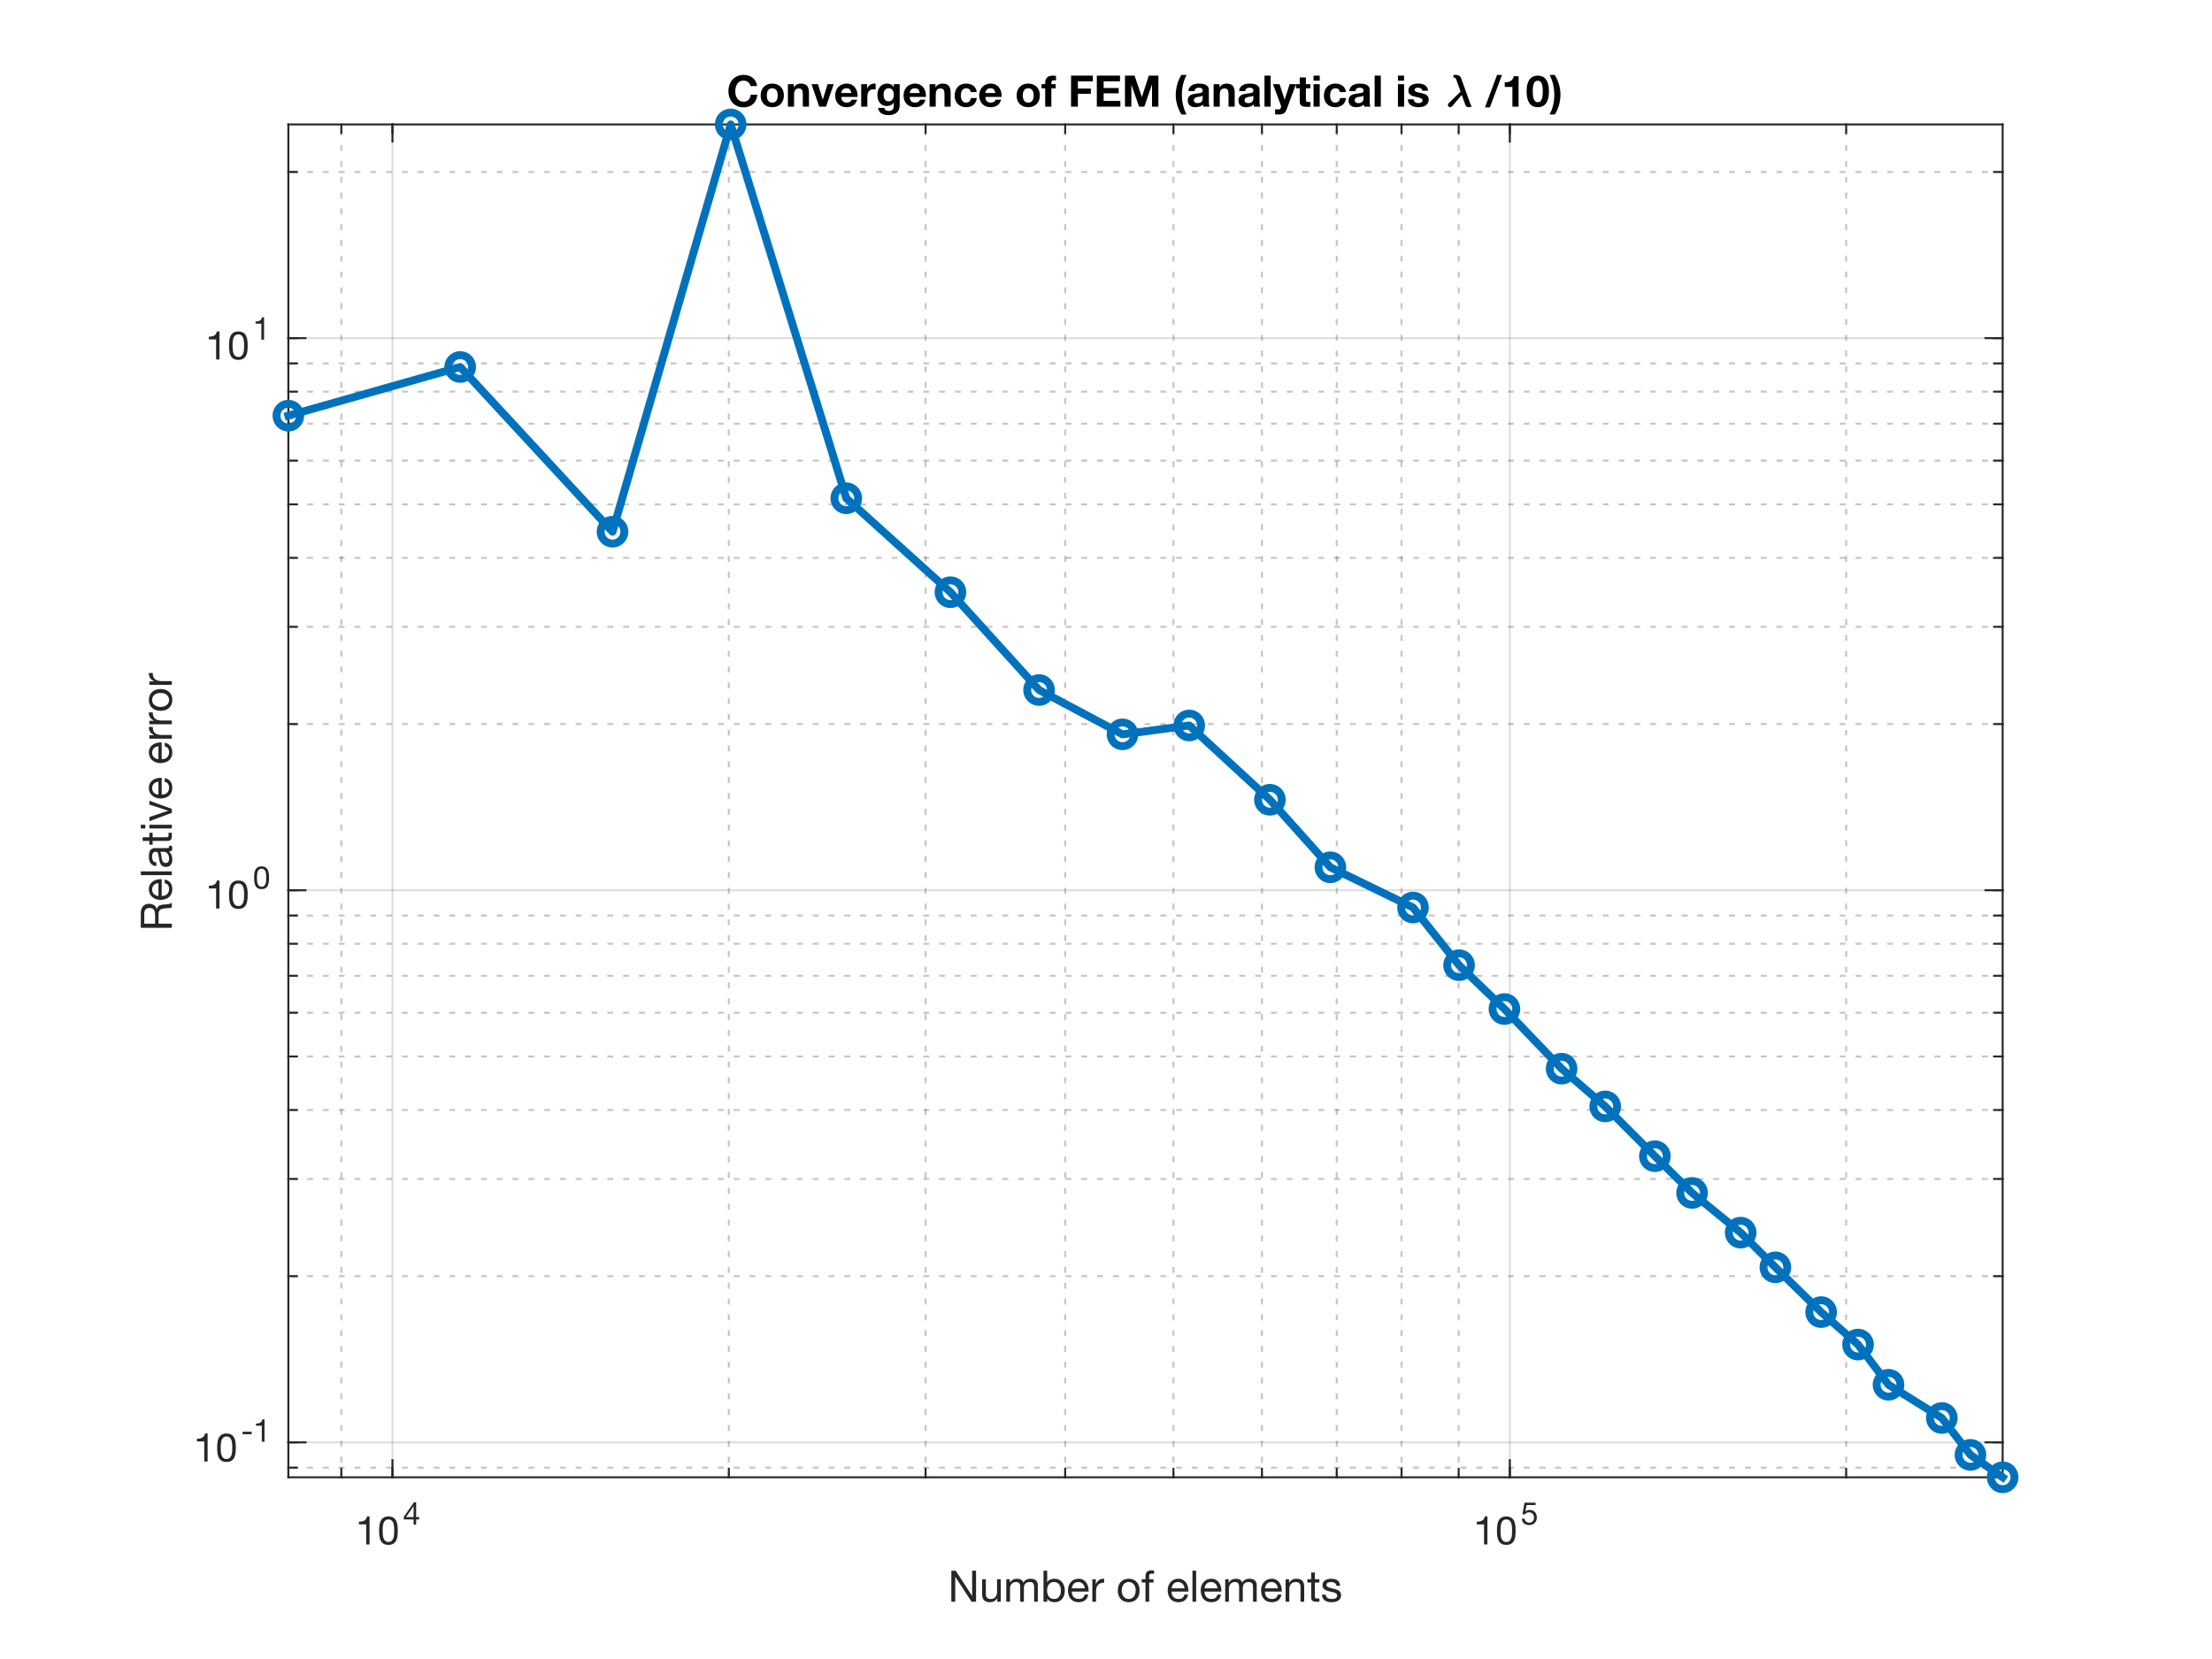 <?xml version="1.0"?>
<!DOCTYPE svg PUBLIC '-//W3C//DTD SVG 1.0//EN'
          'http://www.w3.org/TR/2001/REC-SVG-20010904/DTD/svg10.dtd'>
<svg xmlns:xlink="http://www.w3.org/1999/xlink" style="fill-opacity:1; color-rendering:auto; color-interpolation:auto; text-rendering:auto; stroke:black; stroke-linecap:square; stroke-miterlimit:10; shape-rendering:auto; stroke-opacity:1; fill:black; stroke-dasharray:none; font-weight:normal; stroke-width:1; font-family:'Dialog'; font-style:normal; stroke-linejoin:miter; font-size:12px; stroke-dashoffset:0; image-rendering:auto;" width="560" height="420" xmlns="http://www.w3.org/2000/svg"
><rect width="100%" height="100%" fill="#808080" stroke="none"/><!--Generated by the Batik Graphics2D SVG Generator--><defs id="genericDefs"
  /><g
  ><defs id="defs1"
    ><clipPath clipPathUnits="userSpaceOnUse" id="clipPath1"
      ><path d="M0 0 L560 0 L560 420 L0 420 L0 0 Z"
      /></clipPath
    ></defs
    ><g style="fill:white; stroke:white;"
    ><rect x="0" y="0" width="560" style="clip-path:url(#clipPath1); stroke:none;" height="420"
    /></g
    ><g style="fill:white; text-rendering:optimizeSpeed; color-rendering:optimizeSpeed; image-rendering:optimizeSpeed; shape-rendering:crispEdges; stroke:white; color-interpolation:sRGB;"
    ><rect x="0" width="560" height="420" y="0" style="stroke:none;"
      /><path style="stroke:none;" d="M73 374 L507 374 L507 31.5 L73 31.5 Z"
    /></g
    ><g style="fill-opacity:0.251; color-rendering:optimizeQuality; color-interpolation:linearRGB; text-rendering:geometricPrecision; stroke:rgb(26,26,26); stroke-linecap:butt; stroke-miterlimit:1; stroke-opacity:0.251; fill:rgb(26,26,26); stroke-dasharray:1,3; stroke-width:0.5; stroke-linejoin:bevel; image-rendering:optimizeQuality;"
    ><line y2="31.5" style="fill:none;" x1="86.415" x2="86.415" y1="374"
      /><line y2="31.5" style="fill:none;" x1="184.512" x2="184.512" y1="374"
      /><line y2="31.5" style="fill:none;" x1="234.323" x2="234.323" y1="374"
      /><line y2="31.5" style="fill:none;" x1="269.665" x2="269.665" y1="374"
      /><line y2="31.5" style="fill:none;" x1="297.078" x2="297.078" y1="374"
      /><line y2="31.5" style="fill:none;" x1="319.477" x2="319.477" y1="374"
      /><line y2="31.5" style="fill:none;" x1="338.414" x2="338.414" y1="374"
      /><line y2="31.5" style="fill:none;" x1="354.818" x2="354.818" y1="374"
      /><line y2="31.5" style="fill:none;" x1="369.288" x2="369.288" y1="374"
      /><line y2="31.5" style="fill:none;" x1="467.385" x2="467.385" y1="374"
    /></g
    ><g style="stroke-linecap:butt; fill-opacity:0.149; fill:rgb(38,38,38); text-rendering:geometricPrecision; image-rendering:optimizeQuality; color-rendering:optimizeQuality; stroke-linejoin:round; stroke:rgb(38,38,38); color-interpolation:linearRGB; stroke-width:0.5; stroke-opacity:0.149;"
    ><line y2="31.5" style="fill:none;" x1="99.358" x2="99.358" y1="374"
      /><line y2="31.5" style="fill:none;" x1="382.232" x2="382.232" y1="374"
    /></g
    ><g style="fill-opacity:0.251; color-rendering:optimizeQuality; color-interpolation:linearRGB; text-rendering:geometricPrecision; stroke:rgb(26,26,26); stroke-linecap:butt; stroke-miterlimit:1; stroke-opacity:0.251; fill:rgb(26,26,26); stroke-dasharray:1,3; stroke-width:0.5; stroke-linejoin:bevel; image-rendering:optimizeQuality;"
    ><line y2="371.555" style="fill:none;" x1="507" x2="73" y1="371.555"
      /><line y2="323.082" style="fill:none;" x1="507" x2="73" y1="323.082"
      /><line y2="298.469" style="fill:none;" x1="507" x2="73" y1="298.469"
      /><line y2="281.006" style="fill:none;" x1="507" x2="73" y1="281.006"
      /><line y2="267.46" style="fill:none;" x1="507" x2="73" y1="267.46"
      /><line y2="256.392" style="fill:none;" x1="507" x2="73" y1="256.392"
      /><line y2="247.035" style="fill:none;" x1="507" x2="73" y1="247.035"
      /><line y2="238.929" style="fill:none;" x1="507" x2="73" y1="238.929"
      /><line y2="231.779" style="fill:none;" x1="507" x2="73" y1="231.779"
      /><line y2="183.306" style="fill:none;" x1="507" x2="73" y1="183.306"
      /><line y2="158.693" style="fill:none;" x1="507" x2="73" y1="158.693"
      /><line y2="141.23" style="fill:none;" x1="507" x2="73" y1="141.23"
      /><line y2="127.684" style="fill:none;" x1="507" x2="73" y1="127.684"
      /><line y2="116.616" style="fill:none;" x1="507" x2="73" y1="116.616"
      /><line y2="107.259" style="fill:none;" x1="507" x2="73" y1="107.259"
      /><line y2="99.153" style="fill:none;" x1="507" x2="73" y1="99.153"
      /><line y2="92.003" style="fill:none;" x1="507" x2="73" y1="92.003"
      /><line y2="43.53" style="fill:none;" x1="507" x2="73" y1="43.53"
    /></g
    ><g style="stroke-linecap:butt; fill-opacity:0.149; fill:rgb(38,38,38); text-rendering:geometricPrecision; image-rendering:optimizeQuality; color-rendering:optimizeQuality; stroke-linejoin:round; stroke:rgb(38,38,38); color-interpolation:linearRGB; stroke-width:0.5; stroke-opacity:0.149;"
    ><line y2="365.159" style="fill:none;" x1="507" x2="73" y1="365.159"
      /><line y2="225.383" style="fill:none;" x1="507" x2="73" y1="225.383"
      /><line y2="85.607" style="fill:none;" x1="507" x2="73" y1="85.607"
      /><line x1="73" x2="507" y1="374" style="stroke-linecap:square; fill-opacity:1; fill:none; stroke-opacity:1;" y2="374"
      /><line x1="73" x2="507" y1="31.5" style="stroke-linecap:square; fill-opacity:1; fill:none; stroke-opacity:1;" y2="31.5"
      /><line x1="99.358" x2="99.358" y1="374" style="stroke-linecap:square; fill-opacity:1; fill:none; stroke-opacity:1;" y2="369.66"
      /><line x1="382.232" x2="382.232" y1="374" style="stroke-linecap:square; fill-opacity:1; fill:none; stroke-opacity:1;" y2="369.66"
      /><line x1="99.358" x2="99.358" y1="31.5" style="stroke-linecap:square; fill-opacity:1; fill:none; stroke-opacity:1;" y2="35.84"
      /><line x1="382.232" x2="382.232" y1="31.5" style="stroke-linecap:square; fill-opacity:1; fill:none; stroke-opacity:1;" y2="35.84"
      /><line x1="86.415" x2="86.415" y1="374" style="stroke-linecap:square; fill-opacity:1; fill:none; stroke-opacity:1;" y2="371.83"
      /><line x1="99.358" x2="99.358" y1="374" style="stroke-linecap:square; fill-opacity:1; fill:none; stroke-opacity:1;" y2="371.83"
      /><line x1="184.512" x2="184.512" y1="374" style="stroke-linecap:square; fill-opacity:1; fill:none; stroke-opacity:1;" y2="371.83"
      /><line x1="234.323" x2="234.323" y1="374" style="stroke-linecap:square; fill-opacity:1; fill:none; stroke-opacity:1;" y2="371.83"
      /><line x1="269.665" x2="269.665" y1="374" style="stroke-linecap:square; fill-opacity:1; fill:none; stroke-opacity:1;" y2="371.83"
      /><line x1="297.078" x2="297.078" y1="374" style="stroke-linecap:square; fill-opacity:1; fill:none; stroke-opacity:1;" y2="371.83"
      /><line x1="319.477" x2="319.477" y1="374" style="stroke-linecap:square; fill-opacity:1; fill:none; stroke-opacity:1;" y2="371.83"
      /><line x1="338.414" x2="338.414" y1="374" style="stroke-linecap:square; fill-opacity:1; fill:none; stroke-opacity:1;" y2="371.83"
      /><line x1="354.818" x2="354.818" y1="374" style="stroke-linecap:square; fill-opacity:1; fill:none; stroke-opacity:1;" y2="371.83"
      /><line x1="369.288" x2="369.288" y1="374" style="stroke-linecap:square; fill-opacity:1; fill:none; stroke-opacity:1;" y2="371.83"
      /><line x1="382.232" x2="382.232" y1="374" style="stroke-linecap:square; fill-opacity:1; fill:none; stroke-opacity:1;" y2="371.83"
      /><line x1="467.385" x2="467.385" y1="374" style="stroke-linecap:square; fill-opacity:1; fill:none; stroke-opacity:1;" y2="371.83"
      /><line x1="86.415" x2="86.415" y1="31.5" style="stroke-linecap:square; fill-opacity:1; fill:none; stroke-opacity:1;" y2="33.67"
      /><line x1="99.358" x2="99.358" y1="31.5" style="stroke-linecap:square; fill-opacity:1; fill:none; stroke-opacity:1;" y2="33.67"
      /><line x1="184.512" x2="184.512" y1="31.5" style="stroke-linecap:square; fill-opacity:1; fill:none; stroke-opacity:1;" y2="33.67"
      /><line x1="234.323" x2="234.323" y1="31.5" style="stroke-linecap:square; fill-opacity:1; fill:none; stroke-opacity:1;" y2="33.67"
      /><line x1="269.665" x2="269.665" y1="31.5" style="stroke-linecap:square; fill-opacity:1; fill:none; stroke-opacity:1;" y2="33.67"
      /><line x1="297.078" x2="297.078" y1="31.5" style="stroke-linecap:square; fill-opacity:1; fill:none; stroke-opacity:1;" y2="33.67"
      /><line x1="319.477" x2="319.477" y1="31.5" style="stroke-linecap:square; fill-opacity:1; fill:none; stroke-opacity:1;" y2="33.67"
      /><line x1="338.414" x2="338.414" y1="31.5" style="stroke-linecap:square; fill-opacity:1; fill:none; stroke-opacity:1;" y2="33.67"
      /><line x1="354.818" x2="354.818" y1="31.5" style="stroke-linecap:square; fill-opacity:1; fill:none; stroke-opacity:1;" y2="33.67"
      /><line x1="369.288" x2="369.288" y1="31.5" style="stroke-linecap:square; fill-opacity:1; fill:none; stroke-opacity:1;" y2="33.67"
      /><line x1="382.232" x2="382.232" y1="31.5" style="stroke-linecap:square; fill-opacity:1; fill:none; stroke-opacity:1;" y2="33.67"
      /><line x1="467.385" x2="467.385" y1="31.5" style="stroke-linecap:square; fill-opacity:1; fill:none; stroke-opacity:1;" y2="33.67"
    /></g
    ><g transform="translate(90,391)" style="font-size:10px; fill:rgb(38,38,38); text-rendering:geometricPrecision; image-rendering:optimizeQuality; color-rendering:optimizeQuality; font-family:'Helvetica Neue'; stroke:rgb(38,38,38); color-interpolation:linearRGB;"
    ><path style="stroke:none;" d="M3.56 0 L3.56 -7.09 L2.91 -7.09 Q2.84 -6.69 2.65 -6.43 Q2.46 -6.17 2.185 -6.02 Q1.91 -5.87 1.57 -5.815 Q1.23 -5.76 0.87 -5.76 L0.87 -5.08 L2.71 -5.08 L2.71 0 ZM6.88 -3.49 Q6.88 -3.75 6.885 -4.065 Q6.89 -4.38 6.935 -4.695 Q6.98 -5.01 7.065 -5.31 Q7.15 -5.61 7.315 -5.835 Q7.48 -6.06 7.73 -6.2 Q7.98 -6.34 8.34 -6.34 Q8.7 -6.34 8.95 -6.2 Q9.2 -6.06 9.365 -5.835 Q9.53 -5.61 9.615 -5.31 Q9.7 -5.01 9.745 -4.695 Q9.79 -4.38 9.795 -4.065 Q9.8 -3.75 9.8 -3.49 Q9.8 -3.09 9.775 -2.595 Q9.75 -2.1 9.615 -1.665 Q9.48 -1.23 9.18 -0.93 Q8.88 -0.63 8.34 -0.63 Q7.8 -0.63 7.5 -0.93 Q7.2 -1.23 7.065 -1.665 Q6.93 -2.1 6.905 -2.595 Q6.88 -3.09 6.88 -3.49 ZM5.98 -3.48 Q5.98 -3.09 6 -2.67 Q6.02 -2.25 6.1 -1.85 Q6.18 -1.45 6.33 -1.095 Q6.48 -0.74 6.74 -0.47 Q7 -0.2 7.395 -0.045 Q7.79 0.11 8.34 0.11 Q8.9 0.11 9.29 -0.045 Q9.68 -0.2 9.94 -0.47 Q10.2 -0.74 10.35 -1.095 Q10.5 -1.45 10.58 -1.85 Q10.66 -2.25 10.68 -2.67 Q10.7 -3.09 10.7 -3.48 Q10.7 -3.87 10.68 -4.29 Q10.66 -4.71 10.58 -5.11 Q10.5 -5.51 10.35 -5.87 Q10.2 -6.23 9.94 -6.5 Q9.68 -6.77 9.285 -6.93 Q8.89 -7.09 8.34 -7.09 Q7.79 -7.09 7.395 -6.93 Q7 -6.77 6.74 -6.5 Q6.48 -6.23 6.33 -5.87 Q6.18 -5.51 6.1 -5.11 Q6.02 -4.71 6 -4.29 Q5.98 -3.87 5.98 -3.48 Z"
    /></g
    ><g transform="translate(102,386)" style="font-size:8px; fill:rgb(38,38,38); text-rendering:geometricPrecision; image-rendering:optimizeQuality; color-rendering:optimizeQuality; font-family:'Helvetica Neue'; stroke:rgb(38,38,38); color-interpolation:linearRGB;"
    ><path style="stroke:none;" d="M2.712 -1.928 L0.808 -1.928 L2.696 -4.704 L2.712 -4.704 ZM3.352 -1.928 L3.352 -5.672 L2.808 -5.672 L0.224 -1.984 L0.224 -1.328 L2.712 -1.328 L2.712 0 L3.352 0 L3.352 -1.328 L4.12 -1.328 L4.12 -1.928 Z"
    /></g
    ><g transform="translate(373,391)" style="font-size:10px; fill:rgb(38,38,38); text-rendering:geometricPrecision; image-rendering:optimizeQuality; color-rendering:optimizeQuality; font-family:'Helvetica Neue'; stroke:rgb(38,38,38); color-interpolation:linearRGB;"
    ><path style="stroke:none;" d="M3.56 0 L3.56 -7.09 L2.91 -7.09 Q2.84 -6.69 2.65 -6.43 Q2.46 -6.17 2.185 -6.02 Q1.91 -5.87 1.57 -5.815 Q1.23 -5.76 0.87 -5.76 L0.87 -5.08 L2.71 -5.08 L2.71 0 ZM6.88 -3.49 Q6.88 -3.75 6.885 -4.065 Q6.89 -4.38 6.935 -4.695 Q6.98 -5.01 7.065 -5.31 Q7.15 -5.61 7.315 -5.835 Q7.48 -6.06 7.73 -6.2 Q7.98 -6.34 8.34 -6.34 Q8.7 -6.34 8.95 -6.2 Q9.2 -6.06 9.365 -5.835 Q9.53 -5.61 9.615 -5.31 Q9.7 -5.01 9.745 -4.695 Q9.79 -4.38 9.795 -4.065 Q9.8 -3.75 9.8 -3.49 Q9.8 -3.09 9.775 -2.595 Q9.75 -2.1 9.615 -1.665 Q9.48 -1.23 9.18 -0.93 Q8.88 -0.63 8.34 -0.63 Q7.8 -0.63 7.5 -0.93 Q7.2 -1.23 7.065 -1.665 Q6.93 -2.1 6.905 -2.595 Q6.88 -3.09 6.88 -3.49 ZM5.98 -3.48 Q5.98 -3.09 6 -2.67 Q6.02 -2.25 6.1 -1.85 Q6.18 -1.45 6.33 -1.095 Q6.48 -0.74 6.74 -0.47 Q7 -0.2 7.395 -0.045 Q7.79 0.11 8.34 0.11 Q8.9 0.11 9.29 -0.045 Q9.68 -0.2 9.94 -0.47 Q10.2 -0.74 10.35 -1.095 Q10.5 -1.45 10.58 -1.85 Q10.66 -2.25 10.68 -2.67 Q10.7 -3.09 10.7 -3.48 Q10.7 -3.87 10.68 -4.29 Q10.66 -4.71 10.58 -5.11 Q10.5 -5.51 10.35 -5.87 Q10.2 -6.23 9.94 -6.5 Q9.68 -6.77 9.285 -6.93 Q8.89 -7.09 8.34 -7.09 Q7.79 -7.09 7.395 -6.93 Q7 -6.77 6.74 -6.5 Q6.48 -6.23 6.33 -5.87 Q6.18 -5.51 6.1 -5.11 Q6.02 -4.71 6 -4.29 Q5.98 -3.87 5.98 -3.48 Z"
    /></g
    ><g transform="translate(385,386)" style="font-size:8px; fill:rgb(38,38,38); text-rendering:geometricPrecision; image-rendering:optimizeQuality; color-rendering:optimizeQuality; font-family:'Helvetica Neue'; stroke:rgb(38,38,38); color-interpolation:linearRGB;"
    ><path style="stroke:none;" d="M3.76 -4.976 L3.76 -5.576 L0.96 -5.576 L0.432 -2.632 L1.016 -2.6 Q1.216 -2.84 1.476 -2.988 Q1.736 -3.136 2.072 -3.136 Q2.36 -3.136 2.596 -3.04 Q2.832 -2.944 3 -2.772 Q3.168 -2.6 3.26 -2.364 Q3.352 -2.128 3.352 -1.848 Q3.352 -1.512 3.256 -1.26 Q3.16 -1.008 2.996 -0.84 Q2.832 -0.672 2.612 -0.588 Q2.392 -0.504 2.152 -0.504 Q1.896 -0.504 1.684 -0.58 Q1.472 -0.656 1.316 -0.796 Q1.16 -0.936 1.068 -1.124 Q0.976 -1.312 0.96 -1.528 L0.28 -1.528 Q0.288 -1.144 0.432 -0.84 Q0.576 -0.536 0.824 -0.332 Q1.072 -0.128 1.396 -0.02 Q1.72 0.088 2.088 0.088 Q2.584 0.088 2.956 -0.068 Q3.328 -0.224 3.576 -0.488 Q3.824 -0.752 3.948 -1.092 Q4.072 -1.432 4.072 -1.792 Q4.072 -2.28 3.928 -2.644 Q3.784 -3.008 3.536 -3.252 Q3.288 -3.496 2.952 -3.616 Q2.616 -3.736 2.24 -3.736 Q1.952 -3.736 1.66 -3.636 Q1.368 -3.536 1.184 -3.328 L1.168 -3.344 L1.472 -4.976 Z"
    /></g
    ><g transform="translate(290,394.5)" style="font-size:11px; fill:rgb(38,38,38); text-rendering:geometricPrecision; image-rendering:optimizeQuality; color-rendering:optimizeQuality; font-family:'Helvetica Neue'; stroke:rgb(38,38,38); color-interpolation:linearRGB;"
    ><path style="stroke:none;" d="M-49.153 3.146 L-49.153 11 L-48.163 11 L-48.163 4.697 L-48.141 4.697 L-44.038 11 L-42.894 11 L-42.894 3.146 L-43.884 3.146 L-43.884 9.515 L-43.906 9.515 L-48.042 3.146 ZM-36.646 11 L-36.646 5.313 L-37.581 5.313 L-37.581 8.525 Q-37.581 8.91 -37.685 9.235 Q-37.79 9.559 -37.999 9.801 Q-38.208 10.043 -38.522 10.175 Q-38.835 10.307 -39.264 10.307 Q-39.803 10.307 -40.111 9.999 Q-40.419 9.691 -40.419 9.163 L-40.419 5.313 L-41.354 5.313 L-41.354 9.053 Q-41.354 9.515 -41.261 9.895 Q-41.167 10.274 -40.936 10.549 Q-40.705 10.824 -40.331 10.973 Q-39.957 11.121 -39.396 11.121 Q-38.769 11.121 -38.307 10.873 Q-37.845 10.626 -37.548 10.098 L-37.526 10.098 L-37.526 11 ZM-35.238 5.313 L-35.238 11 L-34.303 11 L-34.303 7.458 Q-34.303 7.293 -34.221 7.045 Q-34.138 6.798 -33.956 6.567 Q-33.775 6.336 -33.483 6.171 Q-33.192 6.006 -32.785 6.006 Q-32.466 6.006 -32.263 6.099 Q-32.059 6.193 -31.938 6.364 Q-31.817 6.534 -31.767 6.765 Q-31.718 6.996 -31.718 7.271 L-31.718 11 L-30.783 11 L-30.783 7.458 Q-30.783 6.798 -30.387 6.402 Q-29.991 6.006 -29.298 6.006 Q-28.957 6.006 -28.742 6.105 Q-28.528 6.204 -28.407 6.375 Q-28.286 6.545 -28.242 6.776 Q-28.198 7.007 -28.198 7.271 L-28.198 11 L-27.263 11 L-27.263 6.831 Q-27.263 6.391 -27.401 6.077 Q-27.538 5.764 -27.785 5.566 Q-28.033 5.368 -28.38 5.274 Q-28.726 5.181 -29.155 5.181 Q-29.716 5.181 -30.183 5.434 Q-30.651 5.687 -30.937 6.149 Q-31.113 5.621 -31.542 5.401 Q-31.971 5.181 -32.499 5.181 Q-33.698 5.181 -34.336 6.149 L-34.358 6.149 L-34.358 5.313 ZM-25.822 3.146 L-25.822 11 L-24.887 11 L-24.887 10.241 L-24.865 10.241 Q-24.711 10.494 -24.485 10.665 Q-24.26 10.835 -24.007 10.934 Q-23.754 11.033 -23.495 11.077 Q-23.237 11.121 -23.028 11.121 Q-22.379 11.121 -21.89 10.89 Q-21.4 10.659 -21.076 10.258 Q-20.751 9.856 -20.591 9.317 Q-20.432 8.778 -20.432 8.173 Q-20.432 7.568 -20.597 7.029 Q-20.762 6.49 -21.087 6.077 Q-21.411 5.665 -21.901 5.423 Q-22.39 5.181 -23.05 5.181 Q-23.644 5.181 -24.139 5.396 Q-24.634 5.61 -24.865 6.083 L-24.887 6.083 L-24.887 3.146 ZM-21.422 8.107 Q-21.422 8.525 -21.51 8.921 Q-21.598 9.317 -21.796 9.625 Q-21.994 9.933 -22.319 10.12 Q-22.643 10.307 -23.127 10.307 Q-23.611 10.307 -23.952 10.126 Q-24.293 9.944 -24.508 9.647 Q-24.722 9.35 -24.821 8.96 Q-24.92 8.569 -24.92 8.151 Q-24.92 7.755 -24.826 7.37 Q-24.733 6.985 -24.524 6.683 Q-24.315 6.38 -23.985 6.193 Q-23.655 6.006 -23.182 6.006 Q-22.731 6.006 -22.395 6.182 Q-22.06 6.358 -21.846 6.655 Q-21.631 6.952 -21.526 7.332 Q-21.422 7.711 -21.422 8.107 ZM-15.383 7.612 L-18.65 7.612 Q-18.628 7.282 -18.507 6.99 Q-18.386 6.699 -18.177 6.479 Q-17.968 6.259 -17.677 6.133 Q-17.385 6.006 -17.022 6.006 Q-16.67 6.006 -16.378 6.133 Q-16.087 6.259 -15.873 6.473 Q-15.658 6.688 -15.531 6.985 Q-15.405 7.282 -15.383 7.612 ZM-14.481 9.196 L-15.405 9.196 Q-15.526 9.757 -15.905 10.032 Q-16.285 10.307 -16.879 10.307 Q-17.341 10.307 -17.682 10.153 Q-18.023 9.999 -18.243 9.741 Q-18.463 9.482 -18.562 9.146 Q-18.661 8.811 -18.65 8.437 L-14.393 8.437 Q-14.371 7.92 -14.486 7.348 Q-14.602 6.776 -14.905 6.292 Q-15.207 5.808 -15.707 5.495 Q-16.208 5.181 -16.967 5.181 Q-17.55 5.181 -18.04 5.401 Q-18.529 5.621 -18.887 6.017 Q-19.244 6.413 -19.442 6.952 Q-19.64 7.491 -19.64 8.14 Q-19.618 8.789 -19.448 9.339 Q-19.277 9.889 -18.936 10.285 Q-18.595 10.681 -18.095 10.901 Q-17.594 11.121 -16.912 11.121 Q-15.944 11.121 -15.306 10.637 Q-14.668 10.153 -14.481 9.196 ZM-13.458 5.313 L-13.458 11 L-12.523 11 L-12.523 8.47 Q-12.523 7.92 -12.413 7.497 Q-12.303 7.073 -12.061 6.776 Q-11.819 6.479 -11.423 6.325 Q-11.027 6.171 -10.466 6.171 L-10.466 5.181 Q-11.225 5.159 -11.72 5.489 Q-12.215 5.819 -12.556 6.512 L-12.578 6.512 L-12.578 5.313 ZM-6.022 8.162 Q-6.022 7.645 -5.885 7.244 Q-5.747 6.842 -5.505 6.567 Q-5.263 6.292 -4.939 6.149 Q-4.614 6.006 -4.251 6.006 Q-3.888 6.006 -3.563 6.149 Q-3.239 6.292 -2.997 6.567 Q-2.755 6.842 -2.618 7.244 Q-2.48 7.645 -2.48 8.162 Q-2.48 8.679 -2.618 9.081 Q-2.755 9.482 -2.997 9.752 Q-3.239 10.021 -3.563 10.164 Q-3.888 10.307 -4.251 10.307 Q-4.614 10.307 -4.939 10.164 Q-5.263 10.021 -5.505 9.752 Q-5.747 9.482 -5.885 9.081 Q-6.022 8.679 -6.022 8.162 ZM-7.012 8.162 Q-7.012 8.789 -6.836 9.328 Q-6.66 9.867 -6.308 10.268 Q-5.956 10.67 -5.439 10.896 Q-4.922 11.121 -4.251 11.121 Q-3.569 11.121 -3.058 10.896 Q-2.546 10.67 -2.194 10.268 Q-1.842 9.867 -1.666 9.328 Q-1.49 8.789 -1.49 8.162 Q-1.49 7.535 -1.666 6.99 Q-1.842 6.446 -2.194 6.045 Q-2.546 5.643 -3.058 5.412 Q-3.569 5.181 -4.251 5.181 Q-4.922 5.181 -5.439 5.412 Q-5.956 5.643 -6.308 6.045 Q-6.66 6.446 -6.836 6.99 Q-7.012 7.535 -7.012 8.162 ZM-0.005 6.138 L-0.005 11 L0.93 11 L0.93 6.138 L2.03 6.138 L2.03 5.313 L0.93 5.313 L0.93 4.521 Q0.93 4.147 1.117 4.015 Q1.304 3.883 1.645 3.883 Q1.766 3.883 1.909 3.9 Q2.052 3.916 2.173 3.96 L2.173 3.146 Q2.041 3.102 1.871 3.08 Q1.7 3.058 1.568 3.058 Q0.798 3.058 0.397 3.416 Q-0.005 3.773 -0.005 4.466 L-0.005 5.313 L-0.962 5.313 L-0.962 6.138 ZM9.873 7.612 L6.606 7.612 Q6.628 7.282 6.749 6.99 Q6.87 6.699 7.079 6.479 Q7.288 6.259 7.58 6.133 Q7.871 6.006 8.234 6.006 Q8.586 6.006 8.877 6.133 Q9.169 6.259 9.383 6.473 Q9.598 6.688 9.725 6.985 Q9.851 7.282 9.873 7.612 ZM10.775 9.196 L9.851 9.196 Q9.73 9.757 9.351 10.032 Q8.971 10.307 8.377 10.307 Q7.915 10.307 7.574 10.153 Q7.233 9.999 7.013 9.741 Q6.793 9.482 6.694 9.146 Q6.595 8.811 6.606 8.437 L10.863 8.437 Q10.885 7.92 10.77 7.348 Q10.654 6.776 10.351 6.292 Q10.049 5.808 9.549 5.495 Q9.048 5.181 8.289 5.181 Q7.706 5.181 7.216 5.401 Q6.727 5.621 6.37 6.017 Q6.012 6.413 5.814 6.952 Q5.616 7.491 5.616 8.14 Q5.638 8.789 5.809 9.339 Q5.979 9.889 6.32 10.285 Q6.661 10.681 7.162 10.901 Q7.662 11.121 8.344 11.121 Q9.312 11.121 9.95 10.637 Q10.588 10.153 10.775 9.196 ZM11.886 3.146 L11.886 11 L12.821 11 L12.821 3.146 ZM18.222 7.612 L14.955 7.612 Q14.977 7.282 15.098 6.99 Q15.219 6.699 15.428 6.479 Q15.637 6.259 15.928 6.133 Q16.22 6.006 16.583 6.006 Q16.935 6.006 17.227 6.133 Q17.518 6.259 17.733 6.473 Q17.947 6.688 18.073 6.985 Q18.2 7.282 18.222 7.612 ZM19.124 9.196 L18.2 9.196 Q18.079 9.757 17.7 10.032 Q17.32 10.307 16.726 10.307 Q16.264 10.307 15.923 10.153 Q15.582 9.999 15.362 9.741 Q15.142 9.482 15.043 9.146 Q14.944 8.811 14.955 8.437 L19.212 8.437 Q19.234 7.92 19.119 7.348 Q19.003 6.776 18.701 6.292 Q18.398 5.808 17.898 5.495 Q17.397 5.181 16.638 5.181 Q16.055 5.181 15.566 5.401 Q15.076 5.621 14.719 6.017 Q14.361 6.413 14.163 6.952 Q13.965 7.491 13.965 8.14 Q13.987 8.789 14.158 9.339 Q14.328 9.889 14.669 10.285 Q15.01 10.681 15.511 10.901 Q16.011 11.121 16.693 11.121 Q17.661 11.121 18.299 10.637 Q18.937 10.153 19.124 9.196 ZM20.18 5.313 L20.18 11 L21.115 11 L21.115 7.458 Q21.115 7.293 21.198 7.045 Q21.28 6.798 21.462 6.567 Q21.643 6.336 21.934 6.171 Q22.226 6.006 22.633 6.006 Q22.952 6.006 23.155 6.099 Q23.359 6.193 23.48 6.364 Q23.601 6.534 23.651 6.765 Q23.7 6.996 23.7 7.271 L23.7 11 L24.635 11 L24.635 7.458 Q24.635 6.798 25.031 6.402 Q25.427 6.006 26.12 6.006 Q26.461 6.006 26.675 6.105 Q26.89 6.204 27.011 6.375 Q27.132 6.545 27.176 6.776 Q27.22 7.007 27.22 7.271 L27.22 11 L28.155 11 L28.155 6.831 Q28.155 6.391 28.017 6.077 Q27.88 5.764 27.633 5.566 Q27.385 5.368 27.038 5.274 Q26.692 5.181 26.263 5.181 Q25.702 5.181 25.235 5.434 Q24.767 5.687 24.481 6.149 Q24.305 5.621 23.876 5.401 Q23.447 5.181 22.919 5.181 Q21.72 5.181 21.082 6.149 L21.06 6.149 L21.06 5.313 ZM33.512 7.612 L30.245 7.612 Q30.267 7.282 30.388 6.99 Q30.509 6.699 30.718 6.479 Q30.927 6.259 31.218 6.133 Q31.51 6.006 31.873 6.006 Q32.225 6.006 32.517 6.133 Q32.808 6.259 33.023 6.473 Q33.237 6.688 33.364 6.985 Q33.49 7.282 33.512 7.612 ZM34.414 9.196 L33.49 9.196 Q33.369 9.757 32.989 10.032 Q32.61 10.307 32.016 10.307 Q31.554 10.307 31.213 10.153 Q30.872 9.999 30.652 9.741 Q30.432 9.482 30.333 9.146 Q30.234 8.811 30.245 8.437 L34.502 8.437 Q34.524 7.92 34.408 7.348 Q34.293 6.776 33.99 6.292 Q33.688 5.808 33.188 5.495 Q32.687 5.181 31.928 5.181 Q31.345 5.181 30.855 5.401 Q30.366 5.621 30.009 6.017 Q29.651 6.413 29.453 6.952 Q29.255 7.491 29.255 8.14 Q29.277 8.789 29.448 9.339 Q29.618 9.889 29.959 10.285 Q30.3 10.681 30.8 10.901 Q31.301 11.121 31.983 11.121 Q32.951 11.121 33.589 10.637 Q34.227 10.153 34.414 9.196 ZM35.47 5.313 L35.47 11 L36.405 11 L36.405 7.788 Q36.405 7.403 36.51 7.079 Q36.614 6.754 36.823 6.512 Q37.032 6.27 37.346 6.138 Q37.659 6.006 38.088 6.006 Q38.627 6.006 38.935 6.314 Q39.243 6.622 39.243 7.15 L39.243 11 L40.178 11 L40.178 7.26 Q40.178 6.798 40.084 6.418 Q39.991 6.039 39.76 5.764 Q39.529 5.489 39.155 5.335 Q38.781 5.181 38.22 5.181 Q36.955 5.181 36.372 6.215 L36.35 6.215 L36.35 5.313 ZM42.884 5.313 L42.884 3.608 L41.949 3.608 L41.949 5.313 L40.981 5.313 L40.981 6.138 L41.949 6.138 L41.949 9.757 Q41.949 10.153 42.026 10.395 Q42.103 10.637 42.263 10.769 Q42.422 10.901 42.681 10.95 Q42.939 11 43.302 11 L44.017 11 L44.017 10.175 L43.588 10.175 Q43.368 10.175 43.23 10.159 Q43.093 10.142 43.016 10.087 Q42.939 10.032 42.911 9.933 Q42.884 9.834 42.884 9.669 L42.884 6.138 L44.017 6.138 L44.017 5.313 ZM45.623 9.207 L44.688 9.207 Q44.71 9.735 44.908 10.104 Q45.106 10.472 45.436 10.697 Q45.766 10.923 46.195 11.022 Q46.624 11.121 47.097 11.121 Q47.526 11.121 47.961 11.039 Q48.395 10.956 48.742 10.747 Q49.088 10.538 49.303 10.197 Q49.517 9.856 49.517 9.339 Q49.517 8.932 49.358 8.657 Q49.198 8.382 48.94 8.2 Q48.681 8.019 48.346 7.909 Q48.01 7.799 47.658 7.722 Q47.328 7.645 46.998 7.574 Q46.668 7.502 46.404 7.397 Q46.14 7.293 45.969 7.133 Q45.799 6.974 45.799 6.732 Q45.799 6.512 45.909 6.375 Q46.019 6.237 46.195 6.154 Q46.371 6.072 46.586 6.039 Q46.8 6.006 47.009 6.006 Q47.24 6.006 47.465 6.056 Q47.691 6.105 47.878 6.215 Q48.065 6.325 48.186 6.506 Q48.307 6.688 48.329 6.963 L49.264 6.963 Q49.231 6.446 49.044 6.099 Q48.857 5.753 48.544 5.55 Q48.23 5.346 47.823 5.263 Q47.416 5.181 46.932 5.181 Q46.558 5.181 46.178 5.274 Q45.799 5.368 45.496 5.561 Q45.194 5.753 45.002 6.061 Q44.809 6.369 44.809 6.798 Q44.809 7.348 45.084 7.656 Q45.359 7.964 45.772 8.134 Q46.184 8.305 46.668 8.399 Q47.152 8.492 47.565 8.607 Q47.977 8.723 48.252 8.91 Q48.527 9.097 48.527 9.46 Q48.527 9.724 48.395 9.895 Q48.263 10.065 48.059 10.153 Q47.856 10.241 47.614 10.274 Q47.372 10.307 47.152 10.307 Q46.866 10.307 46.596 10.252 Q46.327 10.197 46.112 10.07 Q45.898 9.944 45.766 9.729 Q45.634 9.515 45.623 9.207 Z"
    /></g
    ><g style="fill:rgb(38,38,38); text-rendering:geometricPrecision; image-rendering:optimizeQuality; color-rendering:optimizeQuality; stroke-linejoin:round; stroke:rgb(38,38,38); color-interpolation:linearRGB; stroke-width:0.5;"
    ><line y2="31.5" style="fill:none;" x1="73" x2="73" y1="374"
      /><line y2="31.5" style="fill:none;" x1="507" x2="507" y1="374"
      /><line y2="365.159" style="fill:none;" x1="73" x2="77.34" y1="365.159"
      /><line y2="225.383" style="fill:none;" x1="73" x2="77.34" y1="225.383"
      /><line y2="85.607" style="fill:none;" x1="73" x2="77.34" y1="85.607"
      /><line y2="365.159" style="fill:none;" x1="507" x2="502.66" y1="365.159"
      /><line y2="225.383" style="fill:none;" x1="507" x2="502.66" y1="225.383"
      /><line y2="85.607" style="fill:none;" x1="507" x2="502.66" y1="85.607"
      /><line y2="371.555" style="fill:none;" x1="73" x2="75.17" y1="371.555"
      /><line y2="365.159" style="fill:none;" x1="73" x2="75.17" y1="365.159"
      /><line y2="323.082" style="fill:none;" x1="73" x2="75.17" y1="323.082"
      /><line y2="298.469" style="fill:none;" x1="73" x2="75.17" y1="298.469"
      /><line y2="281.006" style="fill:none;" x1="73" x2="75.17" y1="281.006"
      /><line y2="267.46" style="fill:none;" x1="73" x2="75.17" y1="267.46"
      /><line y2="256.392" style="fill:none;" x1="73" x2="75.17" y1="256.392"
      /><line y2="247.035" style="fill:none;" x1="73" x2="75.17" y1="247.035"
      /><line y2="238.929" style="fill:none;" x1="73" x2="75.17" y1="238.929"
      /><line y2="231.779" style="fill:none;" x1="73" x2="75.17" y1="231.779"
      /><line y2="225.383" style="fill:none;" x1="73" x2="75.17" y1="225.383"
      /><line y2="183.306" style="fill:none;" x1="73" x2="75.17" y1="183.306"
      /><line y2="158.693" style="fill:none;" x1="73" x2="75.17" y1="158.693"
      /><line y2="141.23" style="fill:none;" x1="73" x2="75.17" y1="141.23"
      /><line y2="127.684" style="fill:none;" x1="73" x2="75.17" y1="127.684"
      /><line y2="116.616" style="fill:none;" x1="73" x2="75.17" y1="116.616"
      /><line y2="107.259" style="fill:none;" x1="73" x2="75.17" y1="107.259"
      /><line y2="99.153" style="fill:none;" x1="73" x2="75.17" y1="99.153"
      /><line y2="92.003" style="fill:none;" x1="73" x2="75.17" y1="92.003"
      /><line y2="85.607" style="fill:none;" x1="73" x2="75.17" y1="85.607"
      /><line y2="43.53" style="fill:none;" x1="73" x2="75.17" y1="43.53"
      /><line y2="371.555" style="fill:none;" x1="507" x2="504.83" y1="371.555"
      /><line y2="365.159" style="fill:none;" x1="507" x2="504.83" y1="365.159"
      /><line y2="323.082" style="fill:none;" x1="507" x2="504.83" y1="323.082"
      /><line y2="298.469" style="fill:none;" x1="507" x2="504.83" y1="298.469"
      /><line y2="281.006" style="fill:none;" x1="507" x2="504.83" y1="281.006"
      /><line y2="267.46" style="fill:none;" x1="507" x2="504.83" y1="267.46"
      /><line y2="256.392" style="fill:none;" x1="507" x2="504.83" y1="256.392"
      /><line y2="247.035" style="fill:none;" x1="507" x2="504.83" y1="247.035"
      /><line y2="238.929" style="fill:none;" x1="507" x2="504.83" y1="238.929"
      /><line y2="231.779" style="fill:none;" x1="507" x2="504.83" y1="231.779"
      /><line y2="225.383" style="fill:none;" x1="507" x2="504.83" y1="225.383"
      /><line y2="183.306" style="fill:none;" x1="507" x2="504.83" y1="183.306"
      /><line y2="158.693" style="fill:none;" x1="507" x2="504.83" y1="158.693"
      /><line y2="141.23" style="fill:none;" x1="507" x2="504.83" y1="141.23"
      /><line y2="127.684" style="fill:none;" x1="507" x2="504.83" y1="127.684"
      /><line y2="116.616" style="fill:none;" x1="507" x2="504.83" y1="116.616"
      /><line y2="107.259" style="fill:none;" x1="507" x2="504.83" y1="107.259"
      /><line y2="99.153" style="fill:none;" x1="507" x2="504.83" y1="99.153"
      /><line y2="92.003" style="fill:none;" x1="507" x2="504.83" y1="92.003"
      /><line y2="85.607" style="fill:none;" x1="507" x2="504.83" y1="85.607"
      /><line y2="43.53" style="fill:none;" x1="507" x2="504.83" y1="43.53"
    /></g
    ><g transform="translate(49,370)" style="font-size:10px; fill:rgb(38,38,38); text-rendering:geometricPrecision; image-rendering:optimizeQuality; color-rendering:optimizeQuality; font-family:'Helvetica Neue'; stroke:rgb(38,38,38); color-interpolation:linearRGB;"
    ><path style="stroke:none;" d="M3.56 0 L3.56 -7.09 L2.91 -7.09 Q2.84 -6.69 2.65 -6.43 Q2.46 -6.17 2.185 -6.02 Q1.91 -5.87 1.57 -5.815 Q1.23 -5.76 0.87 -5.76 L0.87 -5.08 L2.71 -5.08 L2.71 0 ZM6.88 -3.49 Q6.88 -3.75 6.885 -4.065 Q6.89 -4.38 6.935 -4.695 Q6.98 -5.01 7.065 -5.31 Q7.15 -5.61 7.315 -5.835 Q7.48 -6.06 7.73 -6.2 Q7.98 -6.34 8.34 -6.34 Q8.7 -6.34 8.95 -6.2 Q9.2 -6.06 9.365 -5.835 Q9.53 -5.61 9.615 -5.31 Q9.7 -5.01 9.745 -4.695 Q9.79 -4.38 9.795 -4.065 Q9.8 -3.75 9.8 -3.49 Q9.8 -3.09 9.775 -2.595 Q9.75 -2.1 9.615 -1.665 Q9.48 -1.23 9.18 -0.93 Q8.88 -0.63 8.34 -0.63 Q7.8 -0.63 7.5 -0.93 Q7.2 -1.23 7.065 -1.665 Q6.93 -2.1 6.905 -2.595 Q6.88 -3.09 6.88 -3.49 ZM5.98 -3.48 Q5.98 -3.09 6 -2.67 Q6.02 -2.25 6.1 -1.85 Q6.18 -1.45 6.33 -1.095 Q6.48 -0.74 6.74 -0.47 Q7 -0.2 7.395 -0.045 Q7.79 0.11 8.34 0.11 Q8.9 0.11 9.29 -0.045 Q9.68 -0.2 9.94 -0.47 Q10.2 -0.74 10.35 -1.095 Q10.5 -1.45 10.58 -1.85 Q10.66 -2.25 10.68 -2.67 Q10.7 -3.09 10.7 -3.48 Q10.7 -3.87 10.68 -4.29 Q10.66 -4.71 10.58 -5.11 Q10.5 -5.51 10.35 -5.87 Q10.2 -6.23 9.94 -6.5 Q9.68 -6.77 9.285 -6.93 Q8.89 -7.09 8.34 -7.09 Q7.79 -7.09 7.395 -6.93 Q7 -6.77 6.74 -6.5 Q6.48 -6.23 6.33 -5.87 Q6.18 -5.51 6.1 -5.11 Q6.02 -4.71 6 -4.29 Q5.98 -3.87 5.98 -3.48 Z"
    /></g
    ><g transform="translate(61,365)" style="font-size:8px; fill:rgb(38,38,38); text-rendering:geometricPrecision; image-rendering:optimizeQuality; color-rendering:optimizeQuality; font-family:'Helvetica Neue'; stroke:rgb(38,38,38); color-interpolation:linearRGB;"
    ><path style="stroke:none;" d="M0.4 -2.544 L0.4 -1.904 L2.712 -1.904 L2.712 -2.544 ZM5.96 0 L5.96 -5.672 L5.44 -5.672 Q5.384 -5.352 5.232 -5.144 Q5.08 -4.936 4.86 -4.816 Q4.64 -4.696 4.368 -4.652 Q4.096 -4.608 3.808 -4.608 L3.808 -4.064 L5.28 -4.064 L5.28 0 Z"
    /></g
    ><g transform="translate(52,230)" style="font-size:10px; fill:rgb(38,38,38); text-rendering:geometricPrecision; image-rendering:optimizeQuality; color-rendering:optimizeQuality; font-family:'Helvetica Neue'; stroke:rgb(38,38,38); color-interpolation:linearRGB;"
    ><path style="stroke:none;" d="M3.56 0 L3.56 -7.09 L2.91 -7.09 Q2.84 -6.69 2.65 -6.43 Q2.46 -6.17 2.185 -6.02 Q1.91 -5.87 1.57 -5.815 Q1.23 -5.76 0.87 -5.76 L0.87 -5.08 L2.71 -5.08 L2.71 0 ZM6.88 -3.49 Q6.88 -3.75 6.885 -4.065 Q6.89 -4.38 6.935 -4.695 Q6.98 -5.01 7.065 -5.31 Q7.15 -5.61 7.315 -5.835 Q7.48 -6.06 7.73 -6.2 Q7.98 -6.34 8.34 -6.34 Q8.7 -6.34 8.95 -6.2 Q9.2 -6.06 9.365 -5.835 Q9.53 -5.61 9.615 -5.31 Q9.7 -5.01 9.745 -4.695 Q9.79 -4.38 9.795 -4.065 Q9.8 -3.75 9.8 -3.49 Q9.8 -3.09 9.775 -2.595 Q9.75 -2.1 9.615 -1.665 Q9.48 -1.23 9.18 -0.93 Q8.88 -0.63 8.34 -0.63 Q7.8 -0.63 7.5 -0.93 Q7.2 -1.23 7.065 -1.665 Q6.93 -2.1 6.905 -2.595 Q6.88 -3.09 6.88 -3.49 ZM5.98 -3.48 Q5.98 -3.09 6 -2.67 Q6.02 -2.25 6.1 -1.85 Q6.18 -1.45 6.33 -1.095 Q6.48 -0.74 6.74 -0.47 Q7 -0.2 7.395 -0.045 Q7.79 0.11 8.34 0.11 Q8.9 0.11 9.29 -0.045 Q9.68 -0.2 9.94 -0.47 Q10.2 -0.74 10.35 -1.095 Q10.5 -1.45 10.58 -1.85 Q10.66 -2.25 10.68 -2.67 Q10.7 -3.09 10.7 -3.48 Q10.7 -3.87 10.68 -4.29 Q10.66 -4.71 10.58 -5.11 Q10.5 -5.51 10.35 -5.87 Q10.2 -6.23 9.94 -6.5 Q9.68 -6.77 9.285 -6.93 Q8.89 -7.09 8.34 -7.09 Q7.79 -7.09 7.395 -6.93 Q7 -6.77 6.74 -6.5 Q6.48 -6.23 6.33 -5.87 Q6.18 -5.51 6.1 -5.11 Q6.02 -4.71 6 -4.29 Q5.98 -3.87 5.98 -3.48 Z"
    /></g
    ><g transform="translate(64,225)" style="font-size:8px; fill:rgb(38,38,38); text-rendering:geometricPrecision; image-rendering:optimizeQuality; color-rendering:optimizeQuality; font-family:'Helvetica Neue'; stroke:rgb(38,38,38); color-interpolation:linearRGB;"
    ><path style="stroke:none;" d="M1.056 -2.792 Q1.056 -3 1.06 -3.252 Q1.064 -3.504 1.1 -3.756 Q1.136 -4.008 1.204 -4.248 Q1.272 -4.488 1.404 -4.668 Q1.536 -4.848 1.736 -4.96 Q1.936 -5.072 2.224 -5.072 Q2.512 -5.072 2.712 -4.96 Q2.912 -4.848 3.044 -4.668 Q3.176 -4.488 3.244 -4.248 Q3.312 -4.008 3.348 -3.756 Q3.384 -3.504 3.388 -3.252 Q3.392 -3 3.392 -2.792 Q3.392 -2.472 3.372 -2.076 Q3.352 -1.68 3.244 -1.332 Q3.136 -0.984 2.896 -0.744 Q2.656 -0.504 2.224 -0.504 Q1.792 -0.504 1.552 -0.744 Q1.312 -0.984 1.204 -1.332 Q1.096 -1.68 1.076 -2.076 Q1.056 -2.472 1.056 -2.792 ZM0.336 -2.784 Q0.336 -2.472 0.352 -2.136 Q0.368 -1.8 0.432 -1.48 Q0.496 -1.16 0.616 -0.876 Q0.736 -0.592 0.944 -0.376 Q1.152 -0.16 1.468 -0.036 Q1.784 0.088 2.224 0.088 Q2.672 0.088 2.984 -0.036 Q3.296 -0.16 3.504 -0.376 Q3.712 -0.592 3.832 -0.876 Q3.952 -1.16 4.016 -1.48 Q4.08 -1.8 4.096 -2.136 Q4.112 -2.472 4.112 -2.784 Q4.112 -3.096 4.096 -3.432 Q4.08 -3.768 4.016 -4.088 Q3.952 -4.408 3.832 -4.696 Q3.712 -4.984 3.504 -5.2 Q3.296 -5.416 2.98 -5.544 Q2.664 -5.672 2.224 -5.672 Q1.784 -5.672 1.468 -5.544 Q1.152 -5.416 0.944 -5.2 Q0.736 -4.984 0.616 -4.696 Q0.496 -4.408 0.432 -4.088 Q0.368 -3.768 0.352 -3.432 Q0.336 -3.096 0.336 -2.784 Z"
    /></g
    ><g transform="translate(52,91)" style="font-size:10px; fill:rgb(38,38,38); text-rendering:geometricPrecision; image-rendering:optimizeQuality; color-rendering:optimizeQuality; font-family:'Helvetica Neue'; stroke:rgb(38,38,38); color-interpolation:linearRGB;"
    ><path style="stroke:none;" d="M3.56 0 L3.56 -7.09 L2.91 -7.09 Q2.84 -6.69 2.65 -6.43 Q2.46 -6.17 2.185 -6.02 Q1.91 -5.87 1.57 -5.815 Q1.23 -5.76 0.87 -5.76 L0.87 -5.08 L2.71 -5.08 L2.71 0 ZM6.88 -3.49 Q6.88 -3.75 6.885 -4.065 Q6.89 -4.38 6.935 -4.695 Q6.98 -5.01 7.065 -5.31 Q7.15 -5.61 7.315 -5.835 Q7.48 -6.06 7.73 -6.2 Q7.98 -6.34 8.34 -6.34 Q8.7 -6.34 8.95 -6.2 Q9.2 -6.06 9.365 -5.835 Q9.53 -5.61 9.615 -5.31 Q9.7 -5.01 9.745 -4.695 Q9.79 -4.38 9.795 -4.065 Q9.8 -3.75 9.8 -3.49 Q9.8 -3.09 9.775 -2.595 Q9.75 -2.1 9.615 -1.665 Q9.48 -1.23 9.18 -0.93 Q8.88 -0.63 8.34 -0.63 Q7.8 -0.63 7.5 -0.93 Q7.2 -1.23 7.065 -1.665 Q6.93 -2.1 6.905 -2.595 Q6.88 -3.09 6.88 -3.49 ZM5.98 -3.48 Q5.98 -3.09 6 -2.67 Q6.02 -2.25 6.1 -1.85 Q6.18 -1.45 6.33 -1.095 Q6.48 -0.74 6.74 -0.47 Q7 -0.2 7.395 -0.045 Q7.79 0.11 8.34 0.11 Q8.9 0.11 9.29 -0.045 Q9.68 -0.2 9.94 -0.47 Q10.2 -0.74 10.35 -1.095 Q10.5 -1.45 10.58 -1.85 Q10.66 -2.25 10.68 -2.67 Q10.7 -3.09 10.7 -3.48 Q10.7 -3.87 10.68 -4.29 Q10.66 -4.71 10.58 -5.11 Q10.5 -5.51 10.35 -5.87 Q10.2 -6.23 9.94 -6.5 Q9.68 -6.77 9.285 -6.93 Q8.89 -7.09 8.34 -7.09 Q7.79 -7.09 7.395 -6.93 Q7 -6.77 6.74 -6.5 Q6.48 -6.23 6.33 -5.87 Q6.18 -5.51 6.1 -5.11 Q6.02 -4.71 6 -4.29 Q5.98 -3.87 5.98 -3.48 Z"
    /></g
    ><g transform="translate(64,86)" style="font-size:8px; fill:rgb(38,38,38); text-rendering:geometricPrecision; image-rendering:optimizeQuality; color-rendering:optimizeQuality; font-family:'Helvetica Neue'; stroke:rgb(38,38,38); color-interpolation:linearRGB;"
    ><path style="stroke:none;" d="M2.848 0 L2.848 -5.672 L2.328 -5.672 Q2.272 -5.352 2.12 -5.144 Q1.968 -4.936 1.748 -4.816 Q1.528 -4.696 1.256 -4.652 Q0.984 -4.608 0.696 -4.608 L0.696 -4.064 L2.168 -4.064 L2.168 0 Z"
    /></g
    ><g transform="translate(46.5,202.75) rotate(-90)" style="font-size:11px; fill:rgb(38,38,38); text-rendering:geometricPrecision; image-rendering:optimizeQuality; color-rendering:optimizeQuality; font-family:'Helvetica Neue'; stroke:rgb(38,38,38); color-interpolation:linearRGB;"
    ><path style="stroke:none;" d="M-32.142 -10.854 L-32.142 -3 L-31.097 -3 L-31.097 -6.355 L-28.545 -6.355 Q-28.16 -6.355 -27.929 -6.239 Q-27.698 -6.124 -27.555 -5.931 Q-27.412 -5.739 -27.346 -5.481 Q-27.28 -5.222 -27.236 -4.936 Q-27.181 -4.65 -27.17 -4.353 Q-27.159 -4.056 -27.148 -3.797 Q-27.137 -3.539 -27.099 -3.33 Q-27.06 -3.121 -26.95 -3 L-25.784 -3 Q-25.949 -3.198 -26.032 -3.457 Q-26.114 -3.715 -26.158 -4.001 Q-26.202 -4.287 -26.213 -4.584 Q-26.224 -4.881 -26.246 -5.167 Q-26.279 -5.453 -26.34 -5.717 Q-26.4 -5.981 -26.526 -6.196 Q-26.653 -6.41 -26.867 -6.564 Q-27.082 -6.718 -27.423 -6.784 L-27.423 -6.806 Q-26.708 -7.004 -26.384 -7.543 Q-26.059 -8.082 -26.059 -8.797 Q-26.059 -9.754 -26.692 -10.304 Q-27.324 -10.854 -28.446 -10.854 ZM-28.919 -7.235 L-31.097 -7.235 L-31.097 -9.974 L-28.501 -9.974 Q-27.764 -9.974 -27.434 -9.6 Q-27.104 -9.226 -27.104 -8.632 Q-27.104 -8.203 -27.253 -7.934 Q-27.401 -7.664 -27.648 -7.505 Q-27.896 -7.345 -28.226 -7.29 Q-28.556 -7.235 -28.919 -7.235 ZM-20.812 -6.388 L-24.079 -6.388 Q-24.057 -6.718 -23.936 -7.01 Q-23.815 -7.301 -23.606 -7.521 Q-23.397 -7.741 -23.105 -7.867 Q-22.814 -7.994 -22.451 -7.994 Q-22.099 -7.994 -21.808 -7.867 Q-21.516 -7.741 -21.302 -7.527 Q-21.087 -7.312 -20.96 -7.015 Q-20.834 -6.718 -20.812 -6.388 ZM-19.91 -4.804 L-20.834 -4.804 Q-20.955 -4.243 -21.334 -3.968 Q-21.714 -3.693 -22.308 -3.693 Q-22.77 -3.693 -23.111 -3.847 Q-23.452 -4.001 -23.672 -4.26 Q-23.892 -4.518 -23.991 -4.854 Q-24.09 -5.189 -24.079 -5.563 L-19.822 -5.563 Q-19.8 -6.08 -19.916 -6.652 Q-20.031 -7.224 -20.334 -7.708 Q-20.636 -8.192 -21.137 -8.505 Q-21.637 -8.819 -22.396 -8.819 Q-22.979 -8.819 -23.468 -8.599 Q-23.958 -8.379 -24.316 -7.983 Q-24.673 -7.587 -24.871 -7.048 Q-25.069 -6.509 -25.069 -5.86 Q-25.047 -5.211 -24.877 -4.661 Q-24.706 -4.111 -24.365 -3.715 Q-24.024 -3.319 -23.523 -3.099 Q-23.023 -2.879 -22.341 -2.879 Q-21.373 -2.879 -20.735 -3.363 Q-20.097 -3.847 -19.91 -4.804 ZM-18.799 -10.854 L-18.799 -3 L-17.864 -3 L-17.864 -10.854 ZM-11.374 -3.022 Q-11.616 -2.879 -12.045 -2.879 Q-12.408 -2.879 -12.623 -3.083 Q-12.837 -3.286 -12.837 -3.748 Q-13.222 -3.286 -13.733 -3.083 Q-14.245 -2.879 -14.839 -2.879 Q-15.224 -2.879 -15.57 -2.967 Q-15.917 -3.055 -16.17 -3.242 Q-16.423 -3.429 -16.572 -3.732 Q-16.72 -4.034 -16.72 -4.463 Q-16.72 -4.947 -16.555 -5.255 Q-16.39 -5.563 -16.12 -5.755 Q-15.851 -5.948 -15.505 -6.047 Q-15.158 -6.146 -14.795 -6.212 Q-14.41 -6.289 -14.063 -6.327 Q-13.717 -6.366 -13.453 -6.438 Q-13.189 -6.509 -13.035 -6.646 Q-12.881 -6.784 -12.881 -7.048 Q-12.881 -7.356 -12.996 -7.543 Q-13.112 -7.73 -13.293 -7.829 Q-13.475 -7.928 -13.7 -7.961 Q-13.926 -7.994 -14.146 -7.994 Q-14.74 -7.994 -15.136 -7.769 Q-15.532 -7.543 -15.565 -6.916 L-16.5 -6.916 Q-16.478 -7.444 -16.28 -7.807 Q-16.082 -8.17 -15.752 -8.396 Q-15.422 -8.621 -14.998 -8.72 Q-14.575 -8.819 -14.091 -8.819 Q-13.706 -8.819 -13.326 -8.764 Q-12.947 -8.709 -12.639 -8.539 Q-12.331 -8.368 -12.144 -8.06 Q-11.957 -7.752 -11.957 -7.257 L-11.957 -4.331 Q-11.957 -4.001 -11.918 -3.847 Q-11.88 -3.693 -11.66 -3.693 Q-11.539 -3.693 -11.374 -3.748 ZM-12.892 -5.937 Q-13.068 -5.805 -13.354 -5.745 Q-13.64 -5.684 -13.954 -5.646 Q-14.267 -5.607 -14.586 -5.558 Q-14.905 -5.508 -15.158 -5.398 Q-15.411 -5.288 -15.57 -5.085 Q-15.73 -4.881 -15.73 -4.529 Q-15.73 -4.298 -15.636 -4.138 Q-15.543 -3.979 -15.395 -3.88 Q-15.246 -3.781 -15.048 -3.737 Q-14.85 -3.693 -14.63 -3.693 Q-14.168 -3.693 -13.838 -3.82 Q-13.508 -3.946 -13.299 -4.138 Q-13.09 -4.331 -12.991 -4.556 Q-12.892 -4.782 -12.892 -4.98 ZM-9.207 -8.687 L-9.207 -10.392 L-10.142 -10.392 L-10.142 -8.687 L-11.11 -8.687 L-11.11 -7.862 L-10.142 -7.862 L-10.142 -4.243 Q-10.142 -3.847 -10.065 -3.605 Q-9.988 -3.363 -9.829 -3.231 Q-9.669 -3.099 -9.411 -3.05 Q-9.152 -3 -8.789 -3 L-8.074 -3 L-8.074 -3.825 L-8.503 -3.825 Q-8.723 -3.825 -8.861 -3.841 Q-8.998 -3.858 -9.075 -3.913 Q-9.152 -3.968 -9.18 -4.067 Q-9.207 -4.166 -9.207 -4.331 L-9.207 -7.862 L-8.074 -7.862 L-8.074 -8.687 ZM-6.05 -9.71 L-6.05 -10.854 L-6.985 -10.854 L-6.985 -9.71 ZM-6.985 -8.687 L-6.985 -3 L-6.05 -3 L-6.05 -8.687 ZM-2.035 -3 L0.044 -8.687 L-0.935 -8.687 L-2.486 -3.946 L-2.508 -3.946 L-4.103 -8.687 L-5.148 -8.687 L-3.036 -3 ZM4.851 -6.388 L1.584 -6.388 Q1.606 -6.718 1.727 -7.01 Q1.848 -7.301 2.057 -7.521 Q2.266 -7.741 2.558 -7.867 Q2.849 -7.994 3.212 -7.994 Q3.564 -7.994 3.856 -7.867 Q4.147 -7.741 4.362 -7.527 Q4.576 -7.312 4.702 -7.015 Q4.829 -6.718 4.851 -6.388 ZM5.753 -4.804 L4.829 -4.804 Q4.708 -4.243 4.329 -3.968 Q3.949 -3.693 3.355 -3.693 Q2.893 -3.693 2.552 -3.847 Q2.211 -4.001 1.991 -4.26 Q1.771 -4.518 1.672 -4.854 Q1.573 -5.189 1.584 -5.563 L5.841 -5.563 Q5.863 -6.08 5.747 -6.652 Q5.632 -7.224 5.33 -7.708 Q5.027 -8.192 4.527 -8.505 Q4.026 -8.819 3.267 -8.819 Q2.684 -8.819 2.195 -8.599 Q1.705 -8.379 1.347 -7.983 Q0.99 -7.587 0.792 -7.048 Q0.594 -6.509 0.594 -5.86 Q0.616 -5.211 0.786 -4.661 Q0.957 -4.111 1.298 -3.715 Q1.639 -3.319 2.139 -3.099 Q2.64 -2.879 3.322 -2.879 Q4.29 -2.879 4.928 -3.363 Q5.566 -3.847 5.753 -4.804 ZM13.816 -6.388 L10.549 -6.388 Q10.571 -6.718 10.692 -7.01 Q10.813 -7.301 11.022 -7.521 Q11.231 -7.741 11.523 -7.867 Q11.814 -7.994 12.177 -7.994 Q12.529 -7.994 12.82 -7.867 Q13.112 -7.741 13.326 -7.527 Q13.541 -7.312 13.668 -7.015 Q13.794 -6.718 13.816 -6.388 ZM14.718 -4.804 L13.794 -4.804 Q13.673 -4.243 13.293 -3.968 Q12.914 -3.693 12.32 -3.693 Q11.858 -3.693 11.517 -3.847 Q11.176 -4.001 10.956 -4.26 Q10.736 -4.518 10.637 -4.854 Q10.538 -5.189 10.549 -5.563 L14.806 -5.563 Q14.828 -6.08 14.713 -6.652 Q14.597 -7.224 14.294 -7.708 Q13.992 -8.192 13.492 -8.505 Q12.991 -8.819 12.232 -8.819 Q11.649 -8.819 11.159 -8.599 Q10.67 -8.379 10.312 -7.983 Q9.955 -7.587 9.757 -7.048 Q9.559 -6.509 9.559 -5.86 Q9.581 -5.211 9.752 -4.661 Q9.922 -4.111 10.263 -3.715 Q10.604 -3.319 11.104 -3.099 Q11.605 -2.879 12.287 -2.879 Q13.255 -2.879 13.893 -3.363 Q14.531 -3.847 14.718 -4.804 ZM15.741 -8.687 L15.741 -3 L16.676 -3 L16.676 -5.53 Q16.676 -6.08 16.786 -6.503 Q16.896 -6.927 17.138 -7.224 Q17.38 -7.521 17.776 -7.675 Q18.172 -7.829 18.733 -7.829 L18.733 -8.819 Q17.974 -8.841 17.479 -8.511 Q16.984 -8.181 16.643 -7.488 L16.621 -7.488 L16.621 -8.687 ZM19.404 -8.687 L19.404 -3 L20.339 -3 L20.339 -5.53 Q20.339 -6.08 20.449 -6.503 Q20.559 -6.927 20.801 -7.224 Q21.043 -7.521 21.439 -7.675 Q21.835 -7.829 22.396 -7.829 L22.396 -8.819 Q21.637 -8.841 21.142 -8.511 Q20.647 -8.181 20.306 -7.488 L20.284 -7.488 L20.284 -8.687 ZM23.782 -5.838 Q23.782 -6.355 23.919 -6.756 Q24.057 -7.158 24.299 -7.433 Q24.541 -7.708 24.866 -7.851 Q25.19 -7.994 25.553 -7.994 Q25.916 -7.994 26.241 -7.851 Q26.565 -7.708 26.807 -7.433 Q27.049 -7.158 27.186 -6.756 Q27.324 -6.355 27.324 -5.838 Q27.324 -5.321 27.186 -4.92 Q27.049 -4.518 26.807 -4.248 Q26.565 -3.979 26.241 -3.836 Q25.916 -3.693 25.553 -3.693 Q25.19 -3.693 24.866 -3.836 Q24.541 -3.979 24.299 -4.248 Q24.057 -4.518 23.919 -4.92 Q23.782 -5.321 23.782 -5.838 ZM22.792 -5.838 Q22.792 -5.211 22.968 -4.672 Q23.144 -4.133 23.496 -3.732 Q23.848 -3.33 24.365 -3.104 Q24.882 -2.879 25.553 -2.879 Q26.235 -2.879 26.747 -3.104 Q27.258 -3.33 27.61 -3.732 Q27.962 -4.133 28.138 -4.672 Q28.314 -5.211 28.314 -5.838 Q28.314 -6.465 28.138 -7.01 Q27.962 -7.554 27.61 -7.955 Q27.258 -8.357 26.747 -8.588 Q26.235 -8.819 25.553 -8.819 Q24.882 -8.819 24.365 -8.588 Q23.848 -8.357 23.496 -7.955 Q23.144 -7.554 22.968 -7.01 Q22.792 -6.465 22.792 -5.838 ZM29.381 -8.687 L29.381 -3 L30.316 -3 L30.316 -5.53 Q30.316 -6.08 30.426 -6.503 Q30.536 -6.927 30.778 -7.224 Q31.02 -7.521 31.416 -7.675 Q31.812 -7.829 32.373 -7.829 L32.373 -8.819 Q31.614 -8.841 31.119 -8.511 Q30.624 -8.181 30.283 -7.488 L30.261 -7.488 L30.261 -8.687 Z"
    /></g
    ><g transform="translate(184,27)" style="font-size:11px; text-rendering:geometricPrecision; image-rendering:optimizeQuality; color-rendering:optimizeQuality; font-family:'Helvetica Neue'; color-interpolation:linearRGB; font-weight:bold;"
    ><path style="stroke:none;" d="M5.995 -5.214 L7.667 -5.214 Q7.59 -5.896 7.293 -6.424 Q6.996 -6.952 6.54 -7.309 Q6.083 -7.667 5.505 -7.854 Q4.928 -8.041 4.279 -8.041 Q3.377 -8.041 2.656 -7.722 Q1.936 -7.403 1.441 -6.842 Q0.946 -6.281 0.682 -5.527 Q0.418 -4.774 0.418 -3.894 Q0.418 -3.036 0.682 -2.293 Q0.946 -1.551 1.441 -1.001 Q1.936 -0.451 2.656 -0.138 Q3.377 0.176 4.279 0.176 Q5.005 0.176 5.61 -0.044 Q6.215 -0.264 6.666 -0.682 Q7.117 -1.1 7.392 -1.694 Q7.667 -2.288 7.733 -3.025 L6.061 -3.025 Q5.962 -2.233 5.516 -1.749 Q5.071 -1.265 4.279 -1.265 Q3.696 -1.265 3.289 -1.49 Q2.882 -1.716 2.629 -2.09 Q2.376 -2.464 2.26 -2.932 Q2.145 -3.399 2.145 -3.894 Q2.145 -4.411 2.26 -4.895 Q2.376 -5.379 2.629 -5.758 Q2.882 -6.138 3.289 -6.364 Q3.696 -6.589 4.279 -6.589 Q4.598 -6.589 4.889 -6.484 Q5.181 -6.38 5.412 -6.193 Q5.643 -6.006 5.797 -5.758 Q5.951 -5.511 5.995 -5.214 ZM10.131 -2.838 Q10.131 -3.179 10.197 -3.509 Q10.263 -3.839 10.422 -4.092 Q10.582 -4.345 10.846 -4.505 Q11.11 -4.664 11.506 -4.664 Q11.902 -4.664 12.171 -4.505 Q12.441 -4.345 12.601 -4.092 Q12.76 -3.839 12.826 -3.509 Q12.892 -3.179 12.892 -2.838 Q12.892 -2.497 12.826 -2.172 Q12.76 -1.848 12.601 -1.589 Q12.441 -1.331 12.171 -1.177 Q11.902 -1.023 11.506 -1.023 Q11.11 -1.023 10.846 -1.177 Q10.582 -1.331 10.422 -1.589 Q10.263 -1.848 10.197 -2.172 Q10.131 -2.497 10.131 -2.838 ZM8.569 -2.838 Q8.569 -2.156 8.778 -1.606 Q8.987 -1.056 9.372 -0.665 Q9.757 -0.275 10.296 -0.066 Q10.835 0.143 11.506 0.143 Q12.177 0.143 12.722 -0.066 Q13.266 -0.275 13.651 -0.665 Q14.036 -1.056 14.245 -1.606 Q14.454 -2.156 14.454 -2.838 Q14.454 -3.52 14.245 -4.075 Q14.036 -4.631 13.651 -5.021 Q13.266 -5.412 12.722 -5.627 Q12.177 -5.841 11.506 -5.841 Q10.835 -5.841 10.296 -5.627 Q9.757 -5.412 9.372 -5.021 Q8.987 -4.631 8.778 -4.075 Q8.569 -3.52 8.569 -2.838 ZM15.466 -5.687 L15.466 0 L17.028 0 L17.028 -2.981 Q17.028 -3.85 17.314 -4.229 Q17.6 -4.609 18.238 -4.609 Q18.799 -4.609 19.019 -4.263 Q19.239 -3.916 19.239 -3.212 L19.239 0 L20.801 0 L20.801 -3.498 Q20.801 -4.026 20.707 -4.46 Q20.614 -4.895 20.383 -5.197 Q20.152 -5.5 19.75 -5.67 Q19.349 -5.841 18.722 -5.841 Q18.227 -5.841 17.754 -5.615 Q17.281 -5.39 16.984 -4.895 L16.951 -4.895 L16.951 -5.687 ZM25.135 0 L27.06 -5.687 L25.509 -5.687 L24.31 -1.804 L24.288 -1.804 L23.089 -5.687 L21.45 -5.687 L23.397 0 ZM31.537 -3.454 L28.996 -3.454 Q29.007 -3.619 29.067 -3.828 Q29.128 -4.037 29.276 -4.224 Q29.425 -4.411 29.672 -4.537 Q29.92 -4.664 30.294 -4.664 Q30.866 -4.664 31.146 -4.356 Q31.427 -4.048 31.537 -3.454 ZM28.996 -2.464 L33.099 -2.464 Q33.143 -3.124 32.989 -3.729 Q32.835 -4.334 32.489 -4.807 Q32.142 -5.28 31.603 -5.561 Q31.064 -5.841 30.338 -5.841 Q29.689 -5.841 29.155 -5.61 Q28.622 -5.379 28.237 -4.978 Q27.852 -4.576 27.643 -4.026 Q27.434 -3.476 27.434 -2.838 Q27.434 -2.178 27.637 -1.628 Q27.841 -1.078 28.215 -0.682 Q28.589 -0.286 29.128 -0.071 Q29.667 0.143 30.338 0.143 Q31.306 0.143 31.988 -0.297 Q32.67 -0.737 33 -1.76 L31.625 -1.76 Q31.548 -1.496 31.207 -1.26 Q30.866 -1.023 30.393 -1.023 Q29.733 -1.023 29.381 -1.364 Q29.029 -1.705 28.996 -2.464 ZM34.023 -5.687 L34.023 0 L35.585 0 L35.585 -2.563 Q35.585 -2.948 35.662 -3.278 Q35.739 -3.608 35.92 -3.856 Q36.102 -4.103 36.399 -4.246 Q36.696 -4.389 37.125 -4.389 Q37.268 -4.389 37.422 -4.372 Q37.576 -4.356 37.686 -4.334 L37.686 -5.786 Q37.499 -5.841 37.345 -5.841 Q37.048 -5.841 36.773 -5.753 Q36.498 -5.665 36.256 -5.505 Q36.014 -5.346 35.827 -5.12 Q35.64 -4.895 35.53 -4.631 L35.508 -4.631 L35.508 -5.687 ZM40.953 -1.342 Q40.59 -1.342 40.348 -1.496 Q40.106 -1.65 39.958 -1.892 Q39.809 -2.134 39.748 -2.437 Q39.688 -2.739 39.688 -3.047 Q39.688 -3.366 39.76 -3.658 Q39.831 -3.949 39.99 -4.175 Q40.15 -4.4 40.386 -4.532 Q40.623 -4.664 40.953 -4.664 Q41.338 -4.664 41.591 -4.521 Q41.844 -4.378 41.998 -4.136 Q42.152 -3.894 42.218 -3.58 Q42.284 -3.267 42.284 -2.915 Q42.284 -2.607 42.202 -2.326 Q42.119 -2.046 41.954 -1.826 Q41.789 -1.606 41.536 -1.474 Q41.283 -1.342 40.953 -1.342 ZM43.769 -0.363 L43.769 -5.687 L42.284 -5.687 L42.284 -4.928 L42.262 -4.928 Q41.976 -5.423 41.553 -5.632 Q41.129 -5.841 40.568 -5.841 Q39.974 -5.841 39.517 -5.61 Q39.061 -5.379 38.753 -4.989 Q38.445 -4.598 38.285 -4.087 Q38.126 -3.575 38.126 -3.025 Q38.126 -2.442 38.264 -1.919 Q38.401 -1.397 38.698 -1.006 Q38.995 -0.616 39.457 -0.391 Q39.919 -0.165 40.557 -0.165 Q41.074 -0.165 41.541 -0.38 Q42.009 -0.594 42.262 -1.045 L42.284 -1.045 L42.284 -0.297 Q42.295 0.308 41.992 0.704 Q41.69 1.1 41.03 1.1 Q40.612 1.1 40.293 0.929 Q39.974 0.759 39.864 0.319 L38.313 0.319 Q38.346 0.803 38.583 1.149 Q38.819 1.496 39.176 1.716 Q39.534 1.936 39.968 2.041 Q40.403 2.145 40.821 2.145 Q41.8 2.145 42.383 1.881 Q42.966 1.617 43.274 1.238 Q43.582 0.858 43.675 0.418 Q43.769 -0.022 43.769 -0.363 ZM48.851 -3.454 L46.31 -3.454 Q46.321 -3.619 46.382 -3.828 Q46.442 -4.037 46.59 -4.224 Q46.739 -4.411 46.986 -4.537 Q47.234 -4.664 47.608 -4.664 Q48.18 -4.664 48.461 -4.356 Q48.741 -4.048 48.851 -3.454 ZM46.31 -2.464 L50.413 -2.464 Q50.457 -3.124 50.303 -3.729 Q50.149 -4.334 49.803 -4.807 Q49.456 -5.28 48.917 -5.561 Q48.378 -5.841 47.652 -5.841 Q47.003 -5.841 46.469 -5.61 Q45.936 -5.379 45.551 -4.978 Q45.166 -4.576 44.957 -4.026 Q44.748 -3.476 44.748 -2.838 Q44.748 -2.178 44.952 -1.628 Q45.155 -1.078 45.529 -0.682 Q45.903 -0.286 46.442 -0.071 Q46.981 0.143 47.652 0.143 Q48.62 0.143 49.302 -0.297 Q49.984 -0.737 50.314 -1.76 L48.939 -1.76 Q48.862 -1.496 48.521 -1.26 Q48.18 -1.023 47.707 -1.023 Q47.047 -1.023 46.695 -1.364 Q46.343 -1.705 46.31 -2.464 ZM51.337 -5.687 L51.337 0 L52.899 0 L52.899 -2.981 Q52.899 -3.85 53.185 -4.229 Q53.471 -4.609 54.109 -4.609 Q54.67 -4.609 54.89 -4.263 Q55.11 -3.916 55.11 -3.212 L55.11 0 L56.672 0 L56.672 -3.498 Q56.672 -4.026 56.578 -4.46 Q56.485 -4.895 56.254 -5.197 Q56.023 -5.5 55.621 -5.67 Q55.22 -5.841 54.593 -5.841 Q54.098 -5.841 53.625 -5.615 Q53.152 -5.39 52.855 -4.895 L52.822 -4.895 L52.822 -5.687 ZM61.732 -3.685 L63.261 -3.685 Q63.228 -4.235 62.997 -4.636 Q62.766 -5.038 62.398 -5.308 Q62.029 -5.577 61.562 -5.709 Q61.094 -5.841 60.588 -5.841 Q59.895 -5.841 59.356 -5.61 Q58.817 -5.379 58.443 -4.966 Q58.069 -4.554 57.877 -3.987 Q57.684 -3.421 57.684 -2.761 Q57.684 -2.123 57.893 -1.589 Q58.102 -1.056 58.476 -0.671 Q58.85 -0.286 59.383 -0.071 Q59.917 0.143 60.555 0.143 Q61.688 0.143 62.414 -0.451 Q63.14 -1.045 63.294 -2.178 L61.787 -2.178 Q61.71 -1.65 61.407 -1.337 Q61.105 -1.023 60.544 -1.023 Q60.181 -1.023 59.928 -1.188 Q59.675 -1.353 59.526 -1.611 Q59.378 -1.87 59.312 -2.189 Q59.246 -2.508 59.246 -2.816 Q59.246 -3.135 59.312 -3.459 Q59.378 -3.784 59.538 -4.053 Q59.697 -4.323 59.95 -4.494 Q60.203 -4.664 60.577 -4.664 Q61.578 -4.664 61.732 -3.685 ZM68.002 -3.454 L65.461 -3.454 Q65.472 -3.619 65.532 -3.828 Q65.593 -4.037 65.742 -4.224 Q65.89 -4.411 66.138 -4.537 Q66.385 -4.664 66.759 -4.664 Q67.331 -4.664 67.612 -4.356 Q67.892 -4.048 68.002 -3.454 ZM65.461 -2.464 L69.564 -2.464 Q69.608 -3.124 69.454 -3.729 Q69.3 -4.334 68.954 -4.807 Q68.607 -5.28 68.068 -5.561 Q67.529 -5.841 66.803 -5.841 Q66.154 -5.841 65.621 -5.61 Q65.087 -5.379 64.702 -4.978 Q64.317 -4.576 64.108 -4.026 Q63.899 -3.476 63.899 -2.838 Q63.899 -2.178 64.103 -1.628 Q64.306 -1.078 64.68 -0.682 Q65.054 -0.286 65.593 -0.071 Q66.132 0.143 66.803 0.143 Q67.771 0.143 68.453 -0.297 Q69.135 -0.737 69.465 -1.76 L68.09 -1.76 Q68.013 -1.496 67.672 -1.26 Q67.331 -1.023 66.858 -1.023 Q66.198 -1.023 65.846 -1.364 Q65.494 -1.705 65.461 -2.464 ZM74.932 -2.838 Q74.932 -3.179 74.998 -3.509 Q75.064 -3.839 75.224 -4.092 Q75.383 -4.345 75.647 -4.505 Q75.911 -4.664 76.307 -4.664 Q76.703 -4.664 76.972 -4.505 Q77.242 -4.345 77.401 -4.092 Q77.561 -3.839 77.627 -3.509 Q77.693 -3.179 77.693 -2.838 Q77.693 -2.497 77.627 -2.172 Q77.561 -1.848 77.401 -1.589 Q77.242 -1.331 76.972 -1.177 Q76.703 -1.023 76.307 -1.023 Q75.911 -1.023 75.647 -1.177 Q75.383 -1.331 75.224 -1.589 Q75.064 -1.848 74.998 -2.172 Q74.932 -2.497 74.932 -2.838 ZM73.37 -2.838 Q73.37 -2.156 73.579 -1.606 Q73.788 -1.056 74.173 -0.665 Q74.558 -0.275 75.097 -0.066 Q75.636 0.143 76.307 0.143 Q76.978 0.143 77.522 -0.066 Q78.067 -0.275 78.452 -0.665 Q78.837 -1.056 79.046 -1.606 Q79.255 -2.156 79.255 -2.838 Q79.255 -3.52 79.046 -4.075 Q78.837 -4.631 78.452 -5.021 Q78.067 -5.412 77.522 -5.627 Q76.978 -5.841 76.307 -5.841 Q75.636 -5.841 75.097 -5.627 Q74.558 -5.412 74.173 -5.021 Q73.788 -4.631 73.579 -4.075 Q73.37 -3.52 73.37 -2.838 ZM80.608 -4.642 L80.608 0 L82.17 0 L82.17 -4.642 L83.248 -4.642 L83.248 -5.687 L82.17 -5.687 L82.17 -6.028 Q82.17 -6.38 82.308 -6.529 Q82.445 -6.677 82.764 -6.677 Q83.061 -6.677 83.336 -6.644 L83.336 -7.81 Q83.138 -7.821 82.929 -7.838 Q82.72 -7.854 82.511 -7.854 Q81.554 -7.854 81.081 -7.37 Q80.608 -6.886 80.608 -6.127 L80.608 -5.687 L79.673 -5.687 L79.673 -4.642 ZM87.153 -7.854 L87.153 0 L88.88 0 L88.88 -3.245 L92.169 -3.245 L92.169 -4.587 L88.88 -4.587 L88.88 -6.402 L92.675 -6.402 L92.675 -7.854 ZM93.676 -7.854 L93.676 0 L99.638 0 L99.638 -1.452 L95.403 -1.452 L95.403 -3.377 L99.209 -3.377 L99.209 -4.719 L95.403 -4.719 L95.403 -6.402 L99.55 -6.402 L99.55 -7.854 ZM100.804 -7.854 L100.804 0 L102.421 0 L102.421 -5.511 L102.443 -5.511 L104.368 0 L105.699 0 L107.624 -5.566 L107.646 -5.566 L107.646 0 L109.263 0 L109.263 -7.854 L106.832 -7.854 L105.094 -2.453 L105.072 -2.453 L103.235 -7.854 ZM116.413 -8.041 L115.104 -8.041 Q114.741 -7.513 114.472 -6.886 Q114.202 -6.259 114.02 -5.588 Q113.839 -4.917 113.746 -4.24 Q113.652 -3.564 113.652 -2.948 Q113.652 -1.65 114.031 -0.396 Q114.411 0.858 115.104 1.991 L116.402 1.991 Q115.775 0.792 115.495 -0.473 Q115.214 -1.738 115.214 -3.058 Q115.214 -4.356 115.5 -5.615 Q115.786 -6.875 116.413 -8.041 ZM116.864 -3.938 Q116.897 -4.488 117.139 -4.851 Q117.381 -5.214 117.755 -5.434 Q118.129 -5.654 118.597 -5.747 Q119.064 -5.841 119.537 -5.841 Q119.966 -5.841 120.406 -5.78 Q120.846 -5.72 121.209 -5.544 Q121.572 -5.368 121.803 -5.054 Q122.034 -4.741 122.034 -4.224 L122.034 -1.265 Q122.034 -0.88 122.078 -0.528 Q122.122 -0.176 122.232 0 L120.648 0 Q120.604 -0.132 120.576 -0.27 Q120.549 -0.407 120.538 -0.55 Q120.164 -0.165 119.658 -0.011 Q119.152 0.143 118.624 0.143 Q118.217 0.143 117.865 0.044 Q117.513 -0.055 117.249 -0.264 Q116.985 -0.473 116.837 -0.792 Q116.688 -1.111 116.688 -1.551 Q116.688 -2.035 116.859 -2.349 Q117.029 -2.662 117.299 -2.849 Q117.568 -3.036 117.915 -3.13 Q118.261 -3.223 118.613 -3.278 Q118.965 -3.333 119.306 -3.366 Q119.647 -3.399 119.911 -3.465 Q120.175 -3.531 120.329 -3.658 Q120.483 -3.784 120.472 -4.026 Q120.472 -4.279 120.389 -4.428 Q120.307 -4.576 120.169 -4.659 Q120.032 -4.741 119.85 -4.769 Q119.669 -4.796 119.46 -4.796 Q118.998 -4.796 118.734 -4.598 Q118.47 -4.4 118.426 -3.938 ZM120.472 -2.783 Q120.373 -2.695 120.225 -2.646 Q120.076 -2.596 119.906 -2.563 Q119.735 -2.53 119.548 -2.508 Q119.361 -2.486 119.174 -2.453 Q118.998 -2.42 118.828 -2.365 Q118.657 -2.31 118.531 -2.216 Q118.404 -2.123 118.327 -1.98 Q118.25 -1.837 118.25 -1.617 Q118.25 -1.408 118.327 -1.265 Q118.404 -1.122 118.536 -1.04 Q118.668 -0.957 118.844 -0.924 Q119.02 -0.891 119.207 -0.891 Q119.669 -0.891 119.922 -1.045 Q120.175 -1.199 120.296 -1.413 Q120.417 -1.628 120.445 -1.848 Q120.472 -2.068 120.472 -2.2 ZM123.244 -5.687 L123.244 0 L124.806 0 L124.806 -2.981 Q124.806 -3.85 125.092 -4.229 Q125.378 -4.609 126.016 -4.609 Q126.577 -4.609 126.797 -4.263 Q127.017 -3.916 127.017 -3.212 L127.017 0 L128.579 0 L128.579 -3.498 Q128.579 -4.026 128.486 -4.46 Q128.392 -4.895 128.161 -5.197 Q127.93 -5.5 127.528 -5.67 Q127.127 -5.841 126.5 -5.841 Q126.005 -5.841 125.532 -5.615 Q125.059 -5.39 124.762 -4.895 L124.729 -4.895 L124.729 -5.687 ZM129.701 -3.938 Q129.734 -4.488 129.976 -4.851 Q130.218 -5.214 130.592 -5.434 Q130.966 -5.654 131.434 -5.747 Q131.901 -5.841 132.374 -5.841 Q132.803 -5.841 133.243 -5.78 Q133.683 -5.72 134.046 -5.544 Q134.409 -5.368 134.64 -5.054 Q134.871 -4.741 134.871 -4.224 L134.871 -1.265 Q134.871 -0.88 134.915 -0.528 Q134.959 -0.176 135.069 0 L133.485 0 Q133.441 -0.132 133.413 -0.27 Q133.386 -0.407 133.375 -0.55 Q133.001 -0.165 132.495 -0.011 Q131.989 0.143 131.461 0.143 Q131.054 0.143 130.702 0.044 Q130.35 -0.055 130.086 -0.264 Q129.822 -0.473 129.673 -0.792 Q129.525 -1.111 129.525 -1.551 Q129.525 -2.035 129.696 -2.349 Q129.866 -2.662 130.136 -2.849 Q130.405 -3.036 130.751 -3.13 Q131.098 -3.223 131.45 -3.278 Q131.802 -3.333 132.143 -3.366 Q132.484 -3.399 132.748 -3.465 Q133.012 -3.531 133.166 -3.658 Q133.32 -3.784 133.309 -4.026 Q133.309 -4.279 133.226 -4.428 Q133.144 -4.576 133.006 -4.659 Q132.869 -4.741 132.688 -4.769 Q132.506 -4.796 132.297 -4.796 Q131.835 -4.796 131.571 -4.598 Q131.307 -4.4 131.263 -3.938 ZM133.309 -2.783 Q133.21 -2.695 133.061 -2.646 Q132.913 -2.596 132.743 -2.563 Q132.572 -2.53 132.385 -2.508 Q132.198 -2.486 132.011 -2.453 Q131.835 -2.42 131.665 -2.365 Q131.494 -2.31 131.368 -2.216 Q131.241 -2.123 131.164 -1.98 Q131.087 -1.837 131.087 -1.617 Q131.087 -1.408 131.164 -1.265 Q131.241 -1.122 131.373 -1.04 Q131.505 -0.957 131.681 -0.924 Q131.857 -0.891 132.044 -0.891 Q132.506 -0.891 132.759 -1.045 Q133.012 -1.199 133.133 -1.413 Q133.254 -1.628 133.281 -1.848 Q133.309 -2.068 133.309 -2.2 ZM136.125 -7.854 L136.125 0 L137.687 0 L137.687 -7.854 ZM141.724 0.704 L144.1 -5.687 L142.483 -5.687 L141.24 -1.793 L141.218 -1.793 L139.931 -5.687 L138.27 -5.687 L140.261 -0.352 Q140.327 -0.187 140.327 0 Q140.327 0.253 140.179 0.462 Q140.03 0.671 139.722 0.704 Q139.491 0.715 139.26 0.693 Q139.029 0.671 138.809 0.649 L138.809 1.936 Q139.051 1.958 139.287 1.974 Q139.524 1.991 139.766 1.991 Q140.569 1.991 141.02 1.694 Q141.471 1.397 141.724 0.704 ZM146.608 -5.687 L146.608 -7.392 L145.046 -7.392 L145.046 -5.687 L144.1 -5.687 L144.1 -4.642 L145.046 -4.642 L145.046 -1.287 Q145.046 -0.858 145.189 -0.594 Q145.332 -0.33 145.579 -0.187 Q145.827 -0.044 146.151 0.005 Q146.476 0.055 146.839 0.055 Q147.07 0.055 147.312 0.044 Q147.554 0.033 147.752 0 L147.752 -1.21 Q147.642 -1.188 147.521 -1.177 Q147.4 -1.166 147.268 -1.166 Q146.872 -1.166 146.74 -1.298 Q146.608 -1.43 146.608 -1.826 L146.608 -4.642 L147.752 -4.642 L147.752 -5.687 ZM150.106 -6.567 L150.106 -7.854 L148.544 -7.854 L148.544 -6.567 ZM148.544 -5.687 L148.544 0 L150.106 0 L150.106 -5.687 ZM155.21 -3.685 L156.739 -3.685 Q156.706 -4.235 156.475 -4.636 Q156.244 -5.038 155.875 -5.308 Q155.507 -5.577 155.04 -5.709 Q154.572 -5.841 154.066 -5.841 Q153.373 -5.841 152.834 -5.61 Q152.295 -5.379 151.921 -4.966 Q151.547 -4.554 151.355 -3.987 Q151.162 -3.421 151.162 -2.761 Q151.162 -2.123 151.371 -1.589 Q151.58 -1.056 151.954 -0.671 Q152.328 -0.286 152.862 -0.071 Q153.395 0.143 154.033 0.143 Q155.166 0.143 155.892 -0.451 Q156.618 -1.045 156.772 -2.178 L155.265 -2.178 Q155.188 -1.65 154.886 -1.337 Q154.583 -1.023 154.022 -1.023 Q153.659 -1.023 153.406 -1.188 Q153.153 -1.353 153.005 -1.611 Q152.856 -1.87 152.79 -2.189 Q152.724 -2.508 152.724 -2.816 Q152.724 -3.135 152.79 -3.459 Q152.856 -3.784 153.016 -4.053 Q153.175 -4.323 153.428 -4.494 Q153.681 -4.664 154.055 -4.664 Q155.056 -4.664 155.21 -3.685 ZM157.586 -3.938 Q157.619 -4.488 157.861 -4.851 Q158.103 -5.214 158.477 -5.434 Q158.851 -5.654 159.319 -5.747 Q159.786 -5.841 160.259 -5.841 Q160.688 -5.841 161.128 -5.78 Q161.568 -5.72 161.931 -5.544 Q162.294 -5.368 162.525 -5.054 Q162.756 -4.741 162.756 -4.224 L162.756 -1.265 Q162.756 -0.88 162.8 -0.528 Q162.844 -0.176 162.954 0 L161.37 0 Q161.326 -0.132 161.298 -0.27 Q161.271 -0.407 161.26 -0.55 Q160.886 -0.165 160.38 -0.011 Q159.874 0.143 159.346 0.143 Q158.939 0.143 158.587 0.044 Q158.235 -0.055 157.971 -0.264 Q157.707 -0.473 157.559 -0.792 Q157.41 -1.111 157.41 -1.551 Q157.41 -2.035 157.581 -2.349 Q157.751 -2.662 158.02 -2.849 Q158.29 -3.036 158.637 -3.13 Q158.983 -3.223 159.335 -3.278 Q159.687 -3.333 160.028 -3.366 Q160.369 -3.399 160.633 -3.465 Q160.897 -3.531 161.051 -3.658 Q161.205 -3.784 161.194 -4.026 Q161.194 -4.279 161.112 -4.428 Q161.029 -4.576 160.892 -4.659 Q160.754 -4.741 160.572 -4.769 Q160.391 -4.796 160.182 -4.796 Q159.72 -4.796 159.456 -4.598 Q159.192 -4.4 159.148 -3.938 ZM161.194 -2.783 Q161.095 -2.695 160.946 -2.646 Q160.798 -2.596 160.627 -2.563 Q160.457 -2.53 160.27 -2.508 Q160.083 -2.486 159.896 -2.453 Q159.72 -2.42 159.549 -2.365 Q159.379 -2.31 159.252 -2.216 Q159.126 -2.123 159.049 -1.98 Q158.972 -1.837 158.972 -1.617 Q158.972 -1.408 159.049 -1.265 Q159.126 -1.122 159.258 -1.04 Q159.39 -0.957 159.566 -0.924 Q159.742 -0.891 159.929 -0.891 Q160.391 -0.891 160.644 -1.045 Q160.897 -1.199 161.018 -1.413 Q161.139 -1.628 161.167 -1.848 Q161.194 -2.068 161.194 -2.2 ZM164.01 -7.854 L164.01 0 L165.572 0 L165.572 -7.854 ZM171.468 -6.567 L171.468 -7.854 L169.906 -7.854 L169.906 -6.567 ZM169.906 -5.687 L169.906 0 L171.468 0 L171.468 -5.687 ZM173.91 -1.848 L172.425 -1.848 Q172.447 -1.276 172.684 -0.896 Q172.92 -0.517 173.288 -0.286 Q173.657 -0.055 174.13 0.044 Q174.603 0.143 175.098 0.143 Q175.582 0.143 176.049 0.05 Q176.517 -0.044 176.88 -0.275 Q177.243 -0.506 177.469 -0.885 Q177.694 -1.265 177.694 -1.826 Q177.694 -2.222 177.54 -2.491 Q177.386 -2.761 177.133 -2.942 Q176.88 -3.124 176.555 -3.234 Q176.231 -3.344 175.89 -3.421 Q175.56 -3.498 175.241 -3.564 Q174.922 -3.63 174.674 -3.712 Q174.427 -3.795 174.273 -3.927 Q174.119 -4.059 174.119 -4.268 Q174.119 -4.444 174.207 -4.548 Q174.295 -4.653 174.422 -4.708 Q174.548 -4.763 174.702 -4.779 Q174.856 -4.796 174.988 -4.796 Q175.406 -4.796 175.714 -4.636 Q176.022 -4.477 176.055 -4.026 L177.54 -4.026 Q177.496 -4.554 177.27 -4.901 Q177.045 -5.247 176.704 -5.456 Q176.363 -5.665 175.929 -5.753 Q175.494 -5.841 175.032 -5.841 Q174.57 -5.841 174.13 -5.758 Q173.69 -5.676 173.338 -5.473 Q172.986 -5.269 172.772 -4.917 Q172.557 -4.565 172.557 -4.015 Q172.557 -3.641 172.711 -3.382 Q172.865 -3.124 173.118 -2.954 Q173.371 -2.783 173.695 -2.679 Q174.02 -2.574 174.361 -2.497 Q175.197 -2.321 175.665 -2.145 Q176.132 -1.969 176.132 -1.617 Q176.132 -1.408 176.033 -1.27 Q175.934 -1.133 175.786 -1.05 Q175.637 -0.968 175.456 -0.929 Q175.274 -0.891 175.109 -0.891 Q174.878 -0.891 174.663 -0.946 Q174.449 -1.001 174.284 -1.117 Q174.119 -1.232 174.014 -1.413 Q173.91 -1.595 173.91 -1.848 Z"
    /></g
    ><g transform="translate(366,27)" style="font-size:11px; text-rendering:geometricPrecision; image-rendering:optimizeQuality; color-rendering:optimizeQuality; font-family:'mwb_cmmi10'; color-interpolation:linearRGB; font-weight:bold;"
    ><path style="stroke:none;" d="M0.562 -0.406 Q0.562 -0.641 0.766 -0.875 L3.766 -3.812 L2.719 -6.734 Q2.594 -7.062 2.5 -7.203 Q2.406 -7.344 2.25 -7.344 Q1.906 -7.344 1.906 -7.719 Q1.906 -7.891 2.031 -7.969 Q2.156 -8.062 2.281 -8.062 Q3.594 -8.062 3.891 -7.25 L6.125 -1 Q6.25 -0.578 6.406 -0.438 Q6.484 -0.266 6.484 -0.203 Q6.484 0.125 6.188 0.125 L5.547 0.125 Q5.141 0 4.953 -0.5 L4.062 -2.969 L1.641 -0.109 Q1.359 0.141 1.125 0.141 Q0.922 0.141 0.734 -0.016 Q0.562 -0.172 0.562 -0.406 Z"
    /></g
    ><g transform="translate(373,27)" style="font-size:11px; text-rendering:geometricPrecision; image-rendering:optimizeQuality; color-rendering:optimizeQuality; font-family:'Helvetica Neue'; color-interpolation:linearRGB; font-weight:bold;"
    ><path style="stroke:none;" d="M6.006 -8.041 L2.948 0.176 L4.191 0.176 L7.26 -8.041 ZM11.451 0 L11.451 -7.7 L10.208 -7.7 Q10.142 -7.26 9.933 -6.963 Q9.724 -6.666 9.421 -6.484 Q9.119 -6.303 8.739 -6.231 Q8.36 -6.16 7.953 -6.171 L7.953 -4.994 L9.889 -4.994 L9.889 0 ZM15.048 -3.883 Q15.048 -4.081 15.053 -4.362 Q15.059 -4.642 15.092 -4.939 Q15.125 -5.236 15.202 -5.527 Q15.279 -5.819 15.416 -6.05 Q15.554 -6.281 15.768 -6.424 Q15.983 -6.567 16.302 -6.567 Q16.621 -6.567 16.841 -6.424 Q17.061 -6.281 17.204 -6.05 Q17.347 -5.819 17.419 -5.527 Q17.49 -5.236 17.529 -4.939 Q17.567 -4.642 17.573 -4.362 Q17.578 -4.081 17.578 -3.883 Q17.578 -3.553 17.556 -3.086 Q17.534 -2.618 17.419 -2.183 Q17.303 -1.749 17.044 -1.441 Q16.786 -1.133 16.302 -1.133 Q15.829 -1.133 15.576 -1.441 Q15.323 -1.749 15.207 -2.183 Q15.092 -2.618 15.07 -3.086 Q15.048 -3.553 15.048 -3.883 ZM13.486 -3.883 Q13.486 -2.728 13.711 -1.952 Q13.937 -1.177 14.322 -0.715 Q14.707 -0.253 15.219 -0.055 Q15.73 0.143 16.302 0.143 Q16.885 0.143 17.396 -0.055 Q17.908 -0.253 18.299 -0.715 Q18.689 -1.177 18.915 -1.952 Q19.14 -2.728 19.14 -3.883 Q19.14 -5.005 18.915 -5.769 Q18.689 -6.534 18.299 -6.996 Q17.908 -7.458 17.396 -7.656 Q16.885 -7.854 16.302 -7.854 Q15.73 -7.854 15.219 -7.656 Q14.707 -7.458 14.322 -6.996 Q13.937 -6.534 13.711 -5.769 Q13.486 -5.005 13.486 -3.883 ZM19.305 1.991 L20.603 1.991 Q20.966 1.474 21.241 0.847 Q21.516 0.22 21.698 -0.446 Q21.879 -1.111 21.967 -1.788 Q22.055 -2.464 22.055 -3.08 Q22.055 -4.378 21.675 -5.643 Q21.296 -6.908 20.603 -8.041 L19.316 -8.041 Q19.921 -6.842 20.207 -5.566 Q20.493 -4.29 20.493 -2.97 Q20.493 -1.672 20.201 -0.423 Q19.91 0.825 19.305 1.991 Z"
    /></g
    ><g style="stroke-linecap:butt; fill:rgb(0,114,189); text-rendering:geometricPrecision; image-rendering:optimizeQuality; color-rendering:optimizeQuality; stroke-linejoin:round; stroke:rgb(0,114,189); color-interpolation:linearRGB; stroke-width:2;"
    ><path d="M73 105.235 L116.507 92.91 L155.07 134.609 L184.984 31.5 L214.252 126.141 L240.621 149.924 L263.056 174.689 L284.176 185.909 L301.067 183.663 L321.493 202.469 L336.801 219.569 L357.723 229.747 L369.38 244.355 L380.87 255.447 L395.341 270.549 L406.385 280.109 L418.954 292.706 L428.372 302.001 L440.679 312.062 L449.461 320.845 L461.045 332.18 L470.389 340.397 L478.106 350.571 L491.6 358.982 L498.852 368.322 L507 374" style="fill:none; fill-rule:evenodd;"
      /><path d="M0 -2 C1.105 -2 2 -1.105 2 0 L2 0 C2 1.105 1.105 2 -0 2 C-1.105 2 -2 1.105 -2 -0 C-2 -1.105 -1.105 -2 0 -2 ZM0 -4 C-2.209 -4 -4 -2.209 -4 -0 C-4 2.209 -2.209 4 -0 4 C2.209 4 4 2.209 4 0 L4 0 C4 -2.209 2.209 -4 0 -4 Z" style="stroke:none;" transform="translate(73,105.235)"
      /><path d="M0 -2 C1.105 -2 2 -1.105 2 0 L2 0 C2 1.105 1.105 2 -0 2 C-1.105 2 -2 1.105 -2 -0 C-2 -1.105 -1.105 -2 0 -2 ZM0 -4 C-2.209 -4 -4 -2.209 -4 -0 C-4 2.209 -2.209 4 -0 4 C2.209 4 4 2.209 4 0 L4 0 C4 -2.209 2.209 -4 0 -4 Z" style="stroke:none;" transform="translate(116.507,92.91)"
      /><path d="M0 -2 C1.105 -2 2 -1.105 2 0 L2 0 C2 1.105 1.105 2 -0 2 C-1.105 2 -2 1.105 -2 -0 C-2 -1.105 -1.105 -2 0 -2 ZM0 -4 C-2.209 -4 -4 -2.209 -4 -0 C-4 2.209 -2.209 4 -0 4 C2.209 4 4 2.209 4 0 L4 0 C4 -2.209 2.209 -4 0 -4 Z" style="stroke:none;" transform="translate(155.07,134.609)"
      /><path d="M0 -2 C1.105 -2 2 -1.105 2 0 L2 0 C2 1.105 1.105 2 -0 2 C-1.105 2 -2 1.105 -2 -0 C-2 -1.105 -1.105 -2 0 -2 ZM0 -4 C-2.209 -4 -4 -2.209 -4 -0 C-4 2.209 -2.209 4 -0 4 C2.209 4 4 2.209 4 0 L4 0 C4 -2.209 2.209 -4 0 -4 Z" style="stroke:none;" transform="translate(184.984,31.5)"
      /><path d="M0 -2 C1.105 -2 2 -1.105 2 0 L2 0 C2 1.105 1.105 2 -0 2 C-1.105 2 -2 1.105 -2 -0 C-2 -1.105 -1.105 -2 0 -2 ZM0 -4 C-2.209 -4 -4 -2.209 -4 -0 C-4 2.209 -2.209 4 -0 4 C2.209 4 4 2.209 4 0 L4 0 C4 -2.209 2.209 -4 0 -4 Z" style="stroke:none;" transform="translate(214.252,126.141)"
      /><path d="M0 -2 C1.105 -2 2 -1.105 2 0 L2 0 C2 1.105 1.105 2 -0 2 C-1.105 2 -2 1.105 -2 -0 C-2 -1.105 -1.105 -2 0 -2 ZM0 -4 C-2.209 -4 -4 -2.209 -4 -0 C-4 2.209 -2.209 4 -0 4 C2.209 4 4 2.209 4 0 L4 0 C4 -2.209 2.209 -4 0 -4 Z" style="stroke:none;" transform="translate(240.621,149.924)"
      /><path d="M0 -2 C1.105 -2 2 -1.105 2 0 L2 0 C2 1.105 1.105 2 -0 2 C-1.105 2 -2 1.105 -2 -0 C-2 -1.105 -1.105 -2 0 -2 ZM0 -4 C-2.209 -4 -4 -2.209 -4 -0 C-4 2.209 -2.209 4 -0 4 C2.209 4 4 2.209 4 0 L4 0 C4 -2.209 2.209 -4 0 -4 Z" style="stroke:none;" transform="translate(263.056,174.689)"
      /><path d="M0 -2 C1.105 -2 2 -1.105 2 0 L2 0 C2 1.105 1.105 2 -0 2 C-1.105 2 -2 1.105 -2 -0 C-2 -1.105 -1.105 -2 0 -2 ZM0 -4 C-2.209 -4 -4 -2.209 -4 -0 C-4 2.209 -2.209 4 -0 4 C2.209 4 4 2.209 4 0 L4 0 C4 -2.209 2.209 -4 0 -4 Z" style="stroke:none;" transform="translate(284.176,185.909)"
      /><path d="M0 -2 C1.105 -2 2 -1.105 2 0 L2 0 C2 1.105 1.105 2 -0 2 C-1.105 2 -2 1.105 -2 -0 C-2 -1.105 -1.105 -2 0 -2 ZM0 -4 C-2.209 -4 -4 -2.209 -4 -0 C-4 2.209 -2.209 4 -0 4 C2.209 4 4 2.209 4 0 L4 0 C4 -2.209 2.209 -4 0 -4 Z" style="stroke:none;" transform="translate(301.067,183.663)"
      /><path d="M0 -2 C1.105 -2 2 -1.105 2 0 L2 0 C2 1.105 1.105 2 -0 2 C-1.105 2 -2 1.105 -2 -0 C-2 -1.105 -1.105 -2 0 -2 ZM0 -4 C-2.209 -4 -4 -2.209 -4 -0 C-4 2.209 -2.209 4 -0 4 C2.209 4 4 2.209 4 0 L4 0 C4 -2.209 2.209 -4 0 -4 Z" style="stroke:none;" transform="translate(321.493,202.469)"
      /><path d="M0 -2 C1.105 -2 2 -1.105 2 0 L2 0 C2 1.105 1.105 2 -0 2 C-1.105 2 -2 1.105 -2 -0 C-2 -1.105 -1.105 -2 0 -2 ZM0 -4 C-2.209 -4 -4 -2.209 -4 -0 C-4 2.209 -2.209 4 -0 4 C2.209 4 4 2.209 4 0 L4 0 C4 -2.209 2.209 -4 0 -4 Z" style="stroke:none;" transform="translate(336.801,219.569)"
      /><path d="M0 -2 C1.105 -2 2 -1.105 2 0 L2 0 C2 1.105 1.105 2 -0 2 C-1.105 2 -2 1.105 -2 -0 C-2 -1.105 -1.105 -2 0 -2 ZM0 -4 C-2.209 -4 -4 -2.209 -4 -0 C-4 2.209 -2.209 4 -0 4 C2.209 4 4 2.209 4 0 L4 0 C4 -2.209 2.209 -4 0 -4 Z" style="stroke:none;" transform="translate(357.723,229.747)"
      /><path d="M0 -2 C1.105 -2 2 -1.105 2 0 L2 0 C2 1.105 1.105 2 -0 2 C-1.105 2 -2 1.105 -2 -0 C-2 -1.105 -1.105 -2 0 -2 ZM0 -4 C-2.209 -4 -4 -2.209 -4 -0 C-4 2.209 -2.209 4 -0 4 C2.209 4 4 2.209 4 0 L4 0 C4 -2.209 2.209 -4 0 -4 Z" style="stroke:none;" transform="translate(369.38,244.355)"
      /><path d="M0 -2 C1.105 -2 2 -1.105 2 0 L2 0 C2 1.105 1.105 2 -0 2 C-1.105 2 -2 1.105 -2 -0 C-2 -1.105 -1.105 -2 0 -2 ZM0 -4 C-2.209 -4 -4 -2.209 -4 -0 C-4 2.209 -2.209 4 -0 4 C2.209 4 4 2.209 4 0 L4 0 C4 -2.209 2.209 -4 0 -4 Z" style="stroke:none;" transform="translate(380.87,255.447)"
      /><path d="M0 -2 C1.105 -2 2 -1.105 2 0 L2 0 C2 1.105 1.105 2 -0 2 C-1.105 2 -2 1.105 -2 -0 C-2 -1.105 -1.105 -2 0 -2 ZM0 -4 C-2.209 -4 -4 -2.209 -4 -0 C-4 2.209 -2.209 4 -0 4 C2.209 4 4 2.209 4 0 L4 0 C4 -2.209 2.209 -4 0 -4 Z" style="stroke:none;" transform="translate(395.341,270.549)"
      /><path d="M0 -2 C1.105 -2 2 -1.105 2 0 L2 0 C2 1.105 1.105 2 -0 2 C-1.105 2 -2 1.105 -2 -0 C-2 -1.105 -1.105 -2 0 -2 ZM0 -4 C-2.209 -4 -4 -2.209 -4 -0 C-4 2.209 -2.209 4 -0 4 C2.209 4 4 2.209 4 0 L4 0 C4 -2.209 2.209 -4 0 -4 Z" style="stroke:none;" transform="translate(406.385,280.109)"
      /><path d="M0 -2 C1.105 -2 2 -1.105 2 0 L2 0 C2 1.105 1.105 2 -0 2 C-1.105 2 -2 1.105 -2 -0 C-2 -1.105 -1.105 -2 0 -2 ZM0 -4 C-2.209 -4 -4 -2.209 -4 -0 C-4 2.209 -2.209 4 -0 4 C2.209 4 4 2.209 4 0 L4 0 C4 -2.209 2.209 -4 0 -4 Z" style="stroke:none;" transform="translate(418.954,292.706)"
      /><path d="M0 -2 C1.105 -2 2 -1.105 2 0 L2 0 C2 1.105 1.105 2 -0 2 C-1.105 2 -2 1.105 -2 -0 C-2 -1.105 -1.105 -2 0 -2 ZM0 -4 C-2.209 -4 -4 -2.209 -4 -0 C-4 2.209 -2.209 4 -0 4 C2.209 4 4 2.209 4 0 L4 0 C4 -2.209 2.209 -4 0 -4 Z" style="stroke:none;" transform="translate(428.372,302.001)"
      /><path d="M0 -2 C1.105 -2 2 -1.105 2 0 L2 0 C2 1.105 1.105 2 -0 2 C-1.105 2 -2 1.105 -2 -0 C-2 -1.105 -1.105 -2 0 -2 ZM0 -4 C-2.209 -4 -4 -2.209 -4 -0 C-4 2.209 -2.209 4 -0 4 C2.209 4 4 2.209 4 0 L4 0 C4 -2.209 2.209 -4 0 -4 Z" style="stroke:none;" transform="translate(440.679,312.062)"
      /><path d="M0 -2 C1.105 -2 2 -1.105 2 0 L2 0 C2 1.105 1.105 2 -0 2 C-1.105 2 -2 1.105 -2 -0 C-2 -1.105 -1.105 -2 0 -2 ZM0 -4 C-2.209 -4 -4 -2.209 -4 -0 C-4 2.209 -2.209 4 -0 4 C2.209 4 4 2.209 4 0 L4 0 C4 -2.209 2.209 -4 0 -4 Z" style="stroke:none;" transform="translate(449.461,320.845)"
      /><path d="M0 -2 C1.105 -2 2 -1.105 2 0 L2 0 C2 1.105 1.105 2 -0 2 C-1.105 2 -2 1.105 -2 -0 C-2 -1.105 -1.105 -2 0 -2 ZM0 -4 C-2.209 -4 -4 -2.209 -4 -0 C-4 2.209 -2.209 4 -0 4 C2.209 4 4 2.209 4 0 L4 0 C4 -2.209 2.209 -4 0 -4 Z" style="stroke:none;" transform="translate(461.045,332.18)"
      /><path d="M0 -2 C1.105 -2 2 -1.105 2 0 L2 0 C2 1.105 1.105 2 -0 2 C-1.105 2 -2 1.105 -2 -0 C-2 -1.105 -1.105 -2 0 -2 ZM0 -4 C-2.209 -4 -4 -2.209 -4 -0 C-4 2.209 -2.209 4 -0 4 C2.209 4 4 2.209 4 0 L4 0 C4 -2.209 2.209 -4 0 -4 Z" style="stroke:none;" transform="translate(470.389,340.397)"
      /><path d="M0 -2 C1.105 -2 2 -1.105 2 0 L2 0 C2 1.105 1.105 2 -0 2 C-1.105 2 -2 1.105 -2 -0 C-2 -1.105 -1.105 -2 0 -2 ZM0 -4 C-2.209 -4 -4 -2.209 -4 -0 C-4 2.209 -2.209 4 -0 4 C2.209 4 4 2.209 4 0 L4 0 C4 -2.209 2.209 -4 0 -4 Z" style="stroke:none;" transform="translate(478.106,350.571)"
      /><path d="M0 -2 C1.105 -2 2 -1.105 2 0 L2 0 C2 1.105 1.105 2 -0 2 C-1.105 2 -2 1.105 -2 -0 C-2 -1.105 -1.105 -2 0 -2 ZM0 -4 C-2.209 -4 -4 -2.209 -4 -0 C-4 2.209 -2.209 4 -0 4 C2.209 4 4 2.209 4 0 L4 0 C4 -2.209 2.209 -4 0 -4 Z" style="stroke:none;" transform="translate(491.6,358.982)"
      /><path d="M0 -2 C1.105 -2 2 -1.105 2 0 L2 0 C2 1.105 1.105 2 -0 2 C-1.105 2 -2 1.105 -2 -0 C-2 -1.105 -1.105 -2 0 -2 ZM0 -4 C-2.209 -4 -4 -2.209 -4 -0 C-4 2.209 -2.209 4 -0 4 C2.209 4 4 2.209 4 0 L4 0 C4 -2.209 2.209 -4 0 -4 Z" style="stroke:none;" transform="translate(498.852,368.322)"
      /><path d="M0 -2 C1.105 -2 2 -1.105 2 0 L2 0 C2 1.105 1.105 2 -0 2 C-1.105 2 -2 1.105 -2 -0 C-2 -1.105 -1.105 -2 0 -2 ZM0 -4 C-2.209 -4 -4 -2.209 -4 -0 C-4 2.209 -2.209 4 -0 4 C2.209 4 4 2.209 4 0 L4 0 C4 -2.209 2.209 -4 0 -4 Z" style="stroke:none;" transform="translate(507,374)"
    /></g
  ></g
></svg
>
